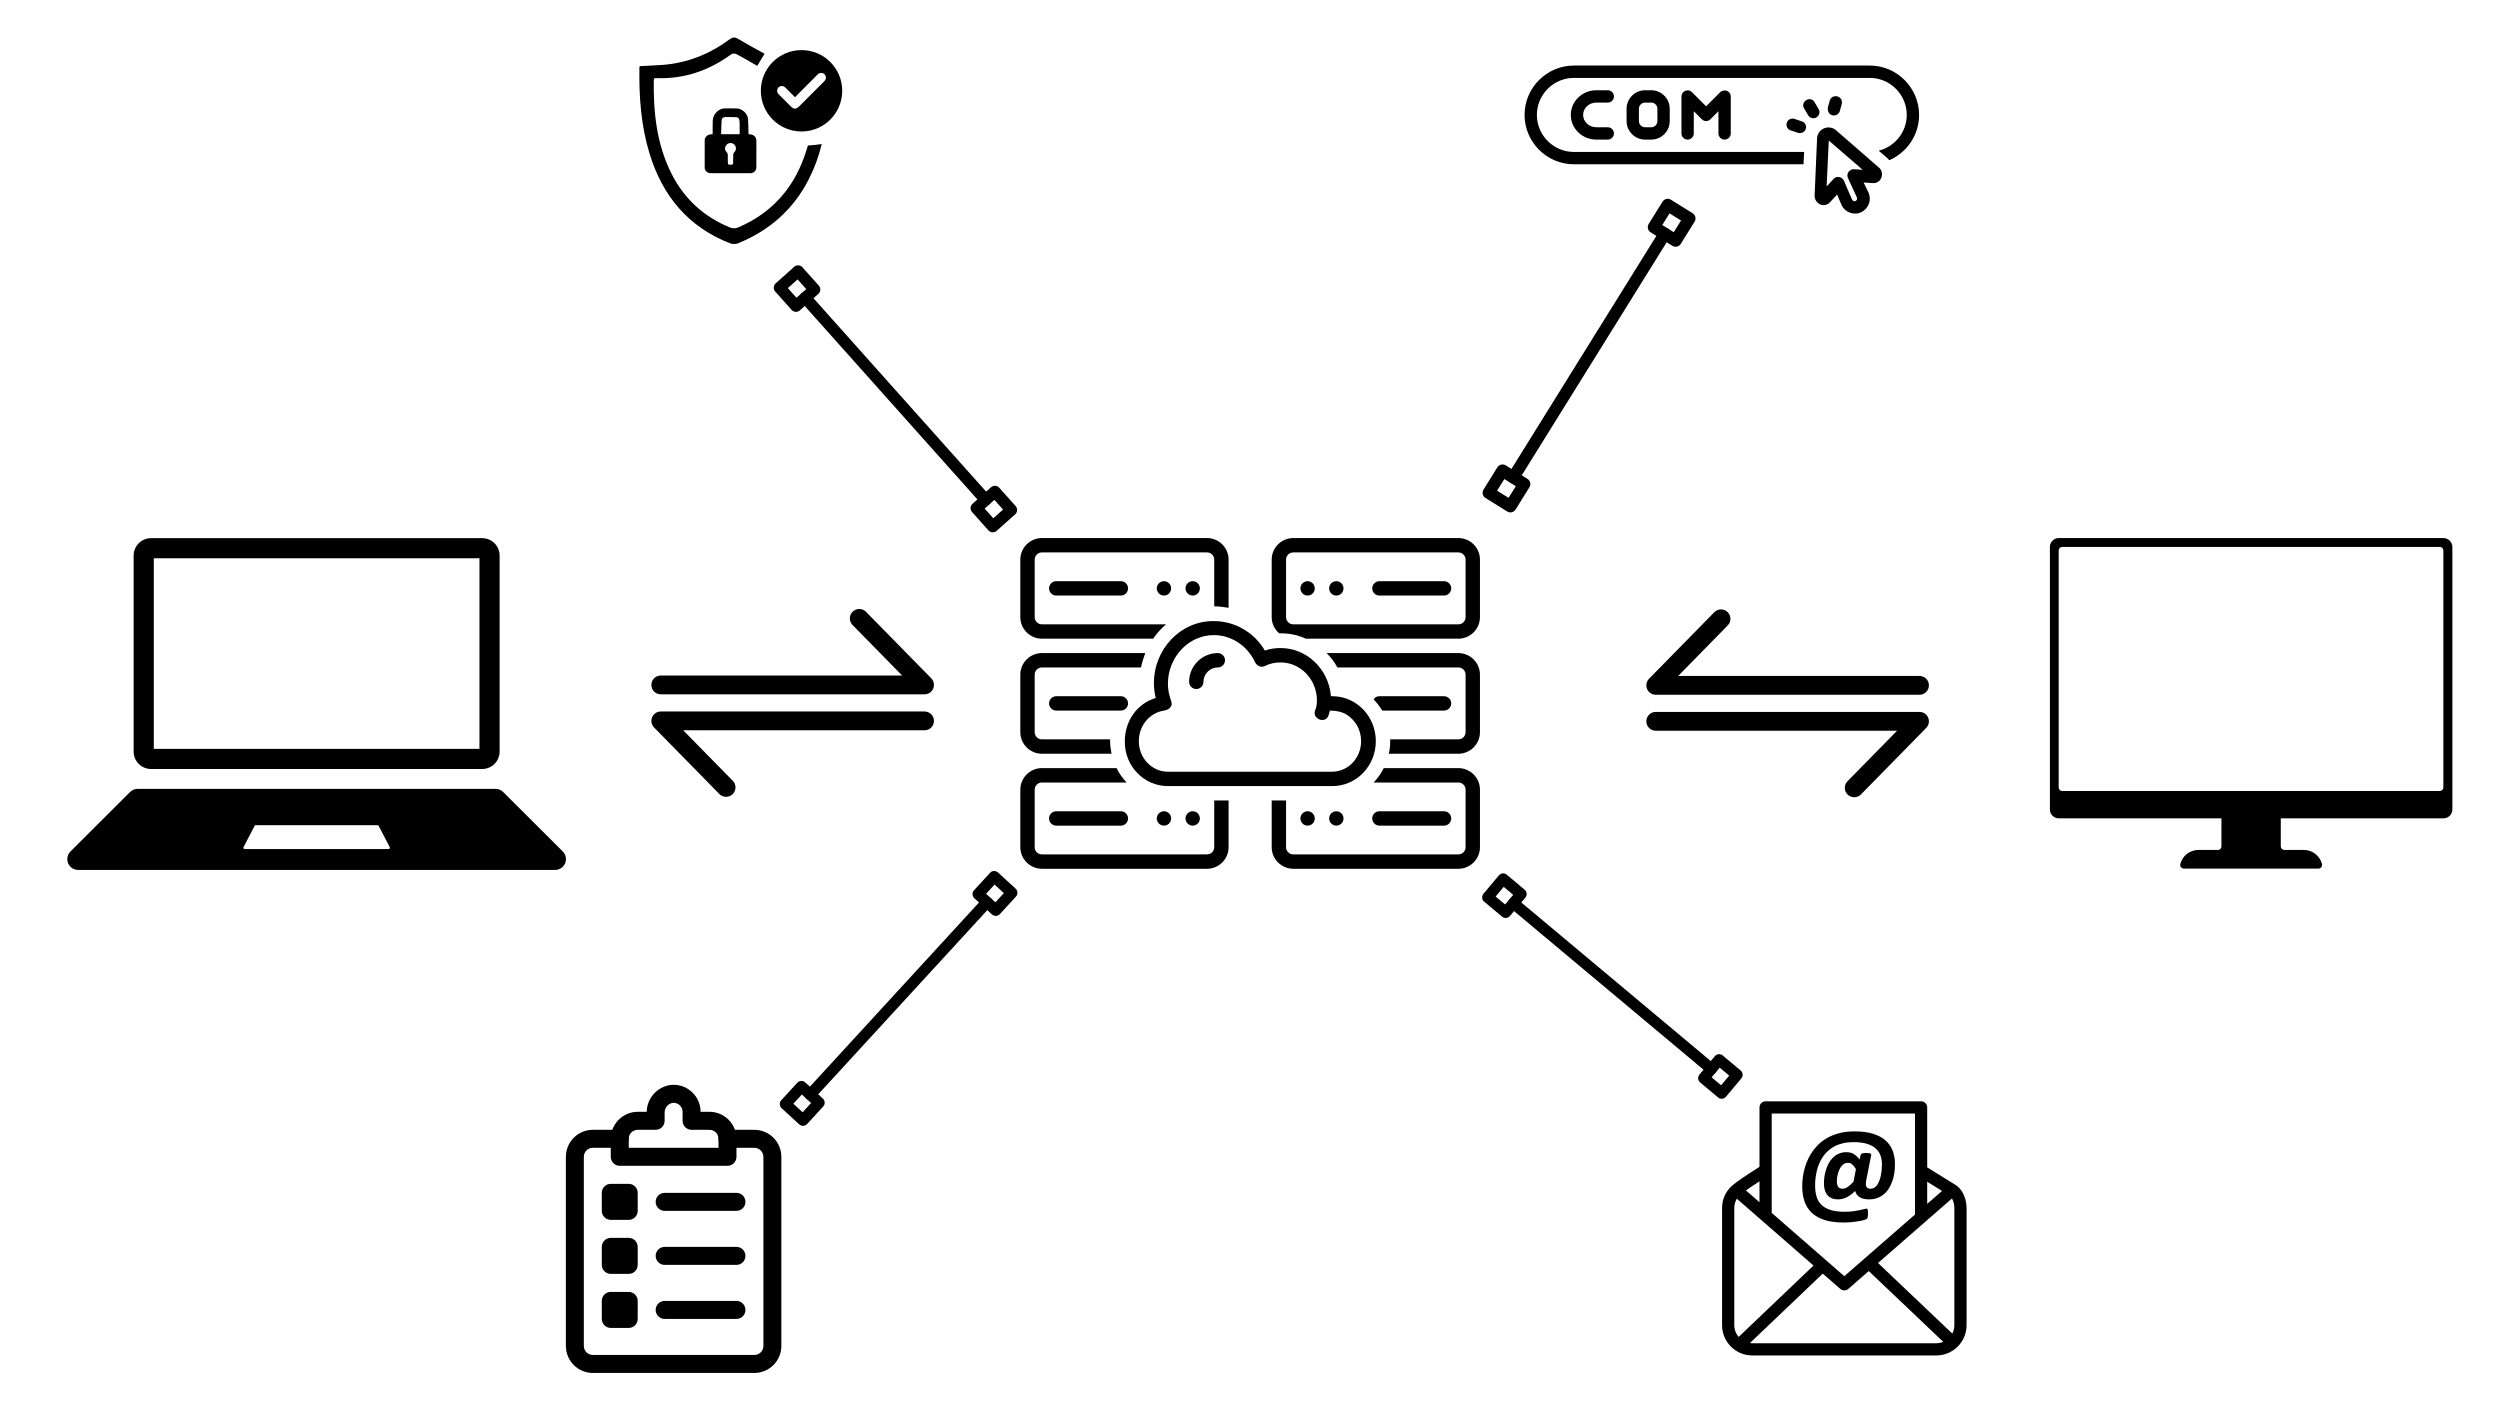 <svg xmlns="http://www.w3.org/2000/svg" xmlns:xlink="http://www.w3.org/1999/xlink" width="1920" zoomAndPan="magnify" viewBox="0 0 1440 810" height="1080" preserveAspectRatio="xMidYMid meet" version="1.0"><defs><clipPath id="41500a6357"><path d="M 587.703 376 L 660 376 L 660 435 L 587.703 435 Z M 587.703 376 " clip-rule="nonzero"/></clipPath><clipPath id="1d5789d64a"><path d="M 587.703 309.914 L 708 309.914 L 708 368 L 587.703 368 Z M 587.703 309.914 " clip-rule="nonzero"/></clipPath><clipPath id="2c47aef3c6"><path d="M 764 376 L 852.453 376 L 852.453 435 L 764 435 Z M 764 376 " clip-rule="nonzero"/></clipPath><clipPath id="8c6da4c63d"><path d="M 732 442 L 852.453 442 L 852.453 500.414 L 732 500.414 Z M 732 442 " clip-rule="nonzero"/></clipPath><clipPath id="39ec621852"><path d="M 587.703 442 L 708 442 L 708 500.414 L 587.703 500.414 Z M 587.703 442 " clip-rule="nonzero"/></clipPath><clipPath id="e4ead85fcb"><path d="M 732 309.914 L 852.453 309.914 L 852.453 368 L 732 368 Z M 732 309.914 " clip-rule="nonzero"/></clipPath><clipPath id="7255764bc2"><path d="M 1180.324 309.914 L 1412.824 309.914 L 1412.824 500.414 L 1180.324 500.414 Z M 1180.324 309.914 " clip-rule="nonzero"/></clipPath><clipPath id="ef9f3d3911"><path d="M 38.75 454 L 326 454 L 326 501.094 L 38.75 501.094 Z M 38.75 454 " clip-rule="nonzero"/></clipPath><clipPath id="e1cc12d949"><path d="M 76 309.914 L 288 309.914 L 288 443 L 76 443 Z M 76 309.914 " clip-rule="nonzero"/></clipPath><clipPath id="826800b77d"><path d="M 375 350.125 L 538 350.125 L 538 400 L 375 400 Z M 375 350.125 " clip-rule="nonzero"/></clipPath><clipPath id="44308a7d1e"><path d="M 948 410 L 1112 410 L 1112 459.625 L 948 459.625 Z M 948 410 " clip-rule="nonzero"/></clipPath><clipPath id="7ed33c0588"><path d="M 368.039 21.262 L 474 21.262 L 474 140.512 L 368.039 140.512 Z M 368.039 21.262 " clip-rule="nonzero"/></clipPath><clipPath id="b71bda1d5a"><path d="M 438 28 L 485.039 28 L 485.039 76 L 438 76 Z M 438 28 " clip-rule="nonzero"/></clipPath><clipPath id="39766120c8"><path d="M 559 279 L 586 279 L 586 307 L 559 307 Z M 559 279 " clip-rule="nonzero"/></clipPath><clipPath id="74a12c6d20"><path d="M 459.672 151.117 L 587.535 294.348 L 571.871 308.332 L 444.008 165.102 Z M 459.672 151.117 " clip-rule="nonzero"/></clipPath><clipPath id="487093eb24"><path d="M 459.672 151.117 L 587.535 294.348 L 571.871 308.332 L 444.008 165.102 Z M 459.672 151.117 " clip-rule="nonzero"/></clipPath><clipPath id="04e8d71fc2"><path d="M 459.672 151.117 L 587.535 294.348 L 571.871 308.332 L 444.008 165.102 Z M 459.672 151.117 " clip-rule="nonzero"/></clipPath><clipPath id="a35568c10e"><path d="M 460 168 L 572 168 L 572 292 L 460 292 Z M 460 168 " clip-rule="nonzero"/></clipPath><clipPath id="324d89ec87"><path d="M 459.672 151.117 L 587.535 294.348 L 571.871 308.332 L 444.008 165.102 Z M 459.672 151.117 " clip-rule="nonzero"/></clipPath><clipPath id="b874d35dbb"><path d="M 459.672 151.117 L 587.535 294.348 L 571.871 308.332 L 444.008 165.102 Z M 459.672 151.117 " clip-rule="nonzero"/></clipPath><clipPath id="1af5683b67"><path d="M 459.672 151.117 L 587.535 294.348 L 571.871 308.332 L 444.008 165.102 Z M 459.672 151.117 " clip-rule="nonzero"/></clipPath><clipPath id="7211fffcbd"><path d="M 445 152 L 473 152 L 473 180 L 445 180 Z M 445 152 " clip-rule="nonzero"/></clipPath><clipPath id="d8f7da4975"><path d="M 459.672 151.117 L 587.535 294.348 L 571.871 308.332 L 444.008 165.102 Z M 459.672 151.117 " clip-rule="nonzero"/></clipPath><clipPath id="905d111697"><path d="M 459.672 151.117 L 587.535 294.348 L 571.871 308.332 L 444.008 165.102 Z M 459.672 151.117 " clip-rule="nonzero"/></clipPath><clipPath id="136c9c4e48"><path d="M 459.672 151.117 L 587.535 294.348 L 571.871 308.332 L 444.008 165.102 Z M 459.672 151.117 " clip-rule="nonzero"/></clipPath><clipPath id="7076719315"><path d="M 878.145 37.531 L 1105.395 37.531 L 1105.395 95 L 878.145 95 Z M 878.145 37.531 " clip-rule="nonzero"/></clipPath><clipPath id="0719d5fed7"><path d="M 853 267 L 882 267 L 882 296 L 853 296 Z M 853 267 " clip-rule="nonzero"/></clipPath><clipPath id="1796349160"><path d="M 978.199 124.273 L 870.867 296.871 L 852.398 285.387 L 959.727 112.785 Z M 978.199 124.273 " clip-rule="nonzero"/></clipPath><clipPath id="950713d47a"><path d="M 978.199 124.273 L 870.867 296.871 L 852.398 285.387 L 959.727 112.785 Z M 978.199 124.273 " clip-rule="nonzero"/></clipPath><clipPath id="421f15c9fb"><path d="M 978.199 124.273 L 870.867 296.871 L 852.398 285.387 L 959.727 112.785 Z M 978.199 124.273 " clip-rule="nonzero"/></clipPath><clipPath id="9d15dc59f7"><path d="M 868 131 L 963 131 L 963 279 L 868 279 Z M 868 131 " clip-rule="nonzero"/></clipPath><clipPath id="6ef689447a"><path d="M 978.199 124.273 L 870.867 296.871 L 852.398 285.387 L 959.727 112.785 Z M 978.199 124.273 " clip-rule="nonzero"/></clipPath><clipPath id="32f73c8b5f"><path d="M 978.199 124.273 L 870.867 296.871 L 852.398 285.387 L 959.727 112.785 Z M 978.199 124.273 " clip-rule="nonzero"/></clipPath><clipPath id="c0e0c1335a"><path d="M 978.199 124.273 L 870.867 296.871 L 852.398 285.387 L 959.727 112.785 Z M 978.199 124.273 " clip-rule="nonzero"/></clipPath><clipPath id="da770dc8f8"><path d="M 949 114 L 977 114 L 977 143 L 949 143 Z M 949 114 " clip-rule="nonzero"/></clipPath><clipPath id="adb4661805"><path d="M 978.199 124.273 L 870.867 296.871 L 852.398 285.387 L 959.727 112.785 Z M 978.199 124.273 " clip-rule="nonzero"/></clipPath><clipPath id="4cac99eeab"><path d="M 978.199 124.273 L 870.867 296.871 L 852.398 285.387 L 959.727 112.785 Z M 978.199 124.273 " clip-rule="nonzero"/></clipPath><clipPath id="6655e3c432"><path d="M 978.199 124.273 L 870.867 296.871 L 852.398 285.387 L 959.727 112.785 Z M 978.199 124.273 " clip-rule="nonzero"/></clipPath><clipPath id="761cef7b20"><path d="M 991.789 634.352 L 1132.789 634.352 L 1132.789 780.602 L 991.789 780.602 Z M 991.789 634.352 " clip-rule="nonzero"/></clipPath><clipPath id="7108aad304"><path d="M 978 607 L 1004 607 L 1004 633 L 978 633 Z M 978 607 " clip-rule="nonzero"/></clipPath><clipPath id="750573da89"><path d="M 865.082 501.484 L 1005.41 618.945 L 992.414 634.473 L 852.086 517.016 Z M 865.082 501.484 " clip-rule="nonzero"/></clipPath><clipPath id="c578794860"><path d="M 865.082 501.484 L 1005.41 618.945 L 992.414 634.473 L 852.086 517.016 Z M 865.082 501.484 " clip-rule="nonzero"/></clipPath><clipPath id="47c64cb769"><path d="M 865.082 501.484 L 1005.41 618.945 L 992.414 634.473 L 852.086 517.016 Z M 865.082 501.484 " clip-rule="nonzero"/></clipPath><clipPath id="9ddd721c13"><path d="M 868 517 L 989 517 L 989 619 L 868 619 Z M 868 517 " clip-rule="nonzero"/></clipPath><clipPath id="984e90746c"><path d="M 865.082 501.484 L 1005.41 618.945 L 992.414 634.473 L 852.086 517.016 Z M 865.082 501.484 " clip-rule="nonzero"/></clipPath><clipPath id="cb045df966"><path d="M 865.082 501.484 L 1005.41 618.945 L 992.414 634.473 L 852.086 517.016 Z M 865.082 501.484 " clip-rule="nonzero"/></clipPath><clipPath id="0dc6aa888b"><path d="M 865.082 501.484 L 1005.41 618.945 L 992.414 634.473 L 852.086 517.016 Z M 865.082 501.484 " clip-rule="nonzero"/></clipPath><clipPath id="3edbe2c3c4"><path d="M 853 503 L 880 503 L 880 529 L 853 529 Z M 853 503 " clip-rule="nonzero"/></clipPath><clipPath id="0de8369a0d"><path d="M 865.082 501.484 L 1005.41 618.945 L 992.414 634.473 L 852.086 517.016 Z M 865.082 501.484 " clip-rule="nonzero"/></clipPath><clipPath id="8deaea2da1"><path d="M 865.082 501.484 L 1005.41 618.945 L 992.414 634.473 L 852.086 517.016 Z M 865.082 501.484 " clip-rule="nonzero"/></clipPath><clipPath id="a860f5eaf6"><path d="M 865.082 501.484 L 1005.41 618.945 L 992.414 634.473 L 852.086 517.016 Z M 865.082 501.484 " clip-rule="nonzero"/></clipPath><clipPath id="018c47c808"><path d="M 351 624.32 L 425 624.32 L 425 672 L 351 672 Z M 351 624.32 " clip-rule="nonzero"/></clipPath><clipPath id="403f7aa35d"><path d="M 325.75 650 L 450.25 650 L 450.25 790.82 L 325.75 790.82 Z M 325.75 650 " clip-rule="nonzero"/></clipPath><clipPath id="005aaf6274"><path d="M 449 622 L 476 622 L 476 649 L 449 649 Z M 449 622 " clip-rule="nonzero"/></clipPath><clipPath id="f342ff8260"><path d="M 587.695 513.703 L 462.406 650.16 L 447.488 636.465 L 572.777 500.008 Z M 587.695 513.703 " clip-rule="nonzero"/></clipPath><clipPath id="8f3455ad99"><path d="M 587.695 513.703 L 462.406 650.16 L 447.488 636.465 L 572.777 500.008 Z M 587.695 513.703 " clip-rule="nonzero"/></clipPath><clipPath id="ffbad0a18b"><path d="M 587.695 513.703 L 462.406 650.16 L 447.488 636.465 L 572.777 500.008 Z M 587.695 513.703 " clip-rule="nonzero"/></clipPath><clipPath id="bd3812c39a"><path d="M 463 516 L 572 516 L 572 634 L 463 634 Z M 463 516 " clip-rule="nonzero"/></clipPath><clipPath id="cb34ff7f9e"><path d="M 587.695 513.703 L 462.406 650.16 L 447.488 636.465 L 572.777 500.008 Z M 587.695 513.703 " clip-rule="nonzero"/></clipPath><clipPath id="d8c13d0f03"><path d="M 587.695 513.703 L 462.406 650.16 L 447.488 636.465 L 572.777 500.008 Z M 587.695 513.703 " clip-rule="nonzero"/></clipPath><clipPath id="3c9ecedd18"><path d="M 587.695 513.703 L 462.406 650.16 L 447.488 636.465 L 572.777 500.008 Z M 587.695 513.703 " clip-rule="nonzero"/></clipPath><clipPath id="167ee6cc6b"><path d="M 560 501 L 587 501 L 587 528 L 560 528 Z M 560 501 " clip-rule="nonzero"/></clipPath><clipPath id="36c378a333"><path d="M 587.695 513.703 L 462.406 650.16 L 447.488 636.465 L 572.777 500.008 Z M 587.695 513.703 " clip-rule="nonzero"/></clipPath><clipPath id="8a60ffa3d9"><path d="M 587.695 513.703 L 462.406 650.16 L 447.488 636.465 L 572.777 500.008 Z M 587.695 513.703 " clip-rule="nonzero"/></clipPath><clipPath id="c4d5c00ccd"><path d="M 587.695 513.703 L 462.406 650.16 L 447.488 636.465 L 572.777 500.008 Z M 587.695 513.703 " clip-rule="nonzero"/></clipPath></defs><path fill="#000000" d="M 691.121 338.902 C 691.121 339.176 691.098 339.445 691.043 339.711 C 690.992 339.977 690.91 340.234 690.809 340.488 C 690.703 340.738 690.578 340.977 690.426 341.203 C 690.273 341.43 690.102 341.637 689.91 341.832 C 689.719 342.023 689.512 342.195 689.285 342.348 C 689.059 342.496 688.82 342.625 688.57 342.727 C 688.316 342.832 688.059 342.91 687.793 342.965 C 687.527 343.016 687.258 343.043 686.984 343.043 C 686.715 343.043 686.445 343.016 686.18 342.965 C 685.914 342.91 685.652 342.832 685.402 342.727 C 685.152 342.625 684.914 342.496 684.688 342.348 C 684.461 342.195 684.254 342.023 684.062 341.832 C 683.867 341.637 683.699 341.43 683.547 341.203 C 683.395 340.977 683.27 340.738 683.164 340.488 C 683.059 340.234 682.98 339.977 682.93 339.711 C 682.875 339.445 682.848 339.176 682.848 338.902 C 682.848 338.629 682.875 338.359 682.93 338.094 C 682.98 337.828 683.059 337.57 683.164 337.316 C 683.27 337.066 683.395 336.828 683.547 336.602 C 683.699 336.375 683.867 336.168 684.062 335.973 C 684.254 335.781 684.461 335.609 684.688 335.461 C 684.914 335.309 685.152 335.18 685.402 335.078 C 685.652 334.973 685.914 334.895 686.18 334.84 C 686.445 334.789 686.715 334.762 686.984 334.762 C 687.258 334.762 687.527 334.789 687.793 334.84 C 688.059 334.895 688.316 334.973 688.57 335.078 C 688.82 335.18 689.059 335.309 689.285 335.461 C 689.512 335.609 689.719 335.781 689.91 335.973 C 690.102 336.168 690.273 336.375 690.426 336.602 C 690.578 336.828 690.703 337.066 690.809 337.316 C 690.91 337.57 690.992 337.828 691.043 338.094 C 691.098 338.359 691.121 338.629 691.121 338.902 Z M 691.121 338.902 " fill-opacity="1" fill-rule="nonzero"/><path fill="#000000" d="M 674.574 338.902 C 674.574 339.176 674.551 339.445 674.496 339.711 C 674.445 339.977 674.363 340.234 674.262 340.488 C 674.156 340.738 674.031 340.977 673.879 341.203 C 673.727 341.43 673.555 341.637 673.363 341.832 C 673.172 342.023 672.965 342.195 672.738 342.348 C 672.512 342.496 672.273 342.625 672.023 342.727 C 671.773 342.832 671.512 342.91 671.246 342.965 C 670.98 343.016 670.711 343.043 670.438 343.043 C 670.168 343.043 669.898 343.016 669.633 342.965 C 669.367 342.91 669.105 342.832 668.855 342.727 C 668.605 342.625 668.367 342.496 668.141 342.348 C 667.914 342.195 667.707 342.023 667.516 341.832 C 667.32 341.637 667.152 341.43 667 341.203 C 666.848 340.977 666.723 340.738 666.617 340.488 C 666.512 340.234 666.434 339.977 666.383 339.711 C 666.328 339.445 666.301 339.176 666.301 338.902 C 666.301 338.629 666.328 338.359 666.383 338.094 C 666.434 337.828 666.512 337.57 666.617 337.316 C 666.723 337.066 666.848 336.828 667 336.602 C 667.152 336.375 667.32 336.168 667.516 335.973 C 667.707 335.781 667.914 335.609 668.141 335.461 C 668.367 335.309 668.605 335.18 668.855 335.078 C 669.105 334.973 669.367 334.895 669.633 334.84 C 669.898 334.789 670.168 334.762 670.438 334.762 C 670.711 334.762 670.98 334.789 671.246 334.84 C 671.512 334.895 671.773 334.973 672.023 335.078 C 672.273 335.18 672.512 335.309 672.738 335.461 C 672.965 335.609 673.172 335.781 673.363 335.973 C 673.555 336.168 673.727 336.375 673.879 336.602 C 674.031 336.828 674.156 337.066 674.262 337.316 C 674.363 337.57 674.445 337.828 674.496 338.094 C 674.551 338.359 674.574 338.629 674.574 338.902 Z M 674.574 338.902 " fill-opacity="1" fill-rule="nonzero"/><path fill="#000000" d="M 608.387 334.762 C 606.113 334.762 604.25 336.625 604.25 338.902 C 604.25 341.18 606.113 343.043 608.387 343.043 L 645.617 343.043 C 647.895 343.043 649.754 341.18 649.754 338.902 C 649.754 336.625 647.895 334.762 645.617 334.762 Z M 608.387 334.762 " fill-opacity="1" fill-rule="nonzero"/><path fill="#000000" d="M 645.617 401.023 L 608.387 401.023 C 606.113 401.023 604.25 402.887 604.25 405.164 C 604.25 407.441 606.113 409.305 608.387 409.305 L 645.617 409.305 C 647.895 409.305 649.754 407.441 649.754 405.164 C 649.754 402.887 647.895 401.023 645.617 401.023 Z M 645.617 401.023 " fill-opacity="1" fill-rule="nonzero"/><path fill="#000000" d="M 691.121 471.422 C 691.121 471.695 691.098 471.965 691.043 472.23 C 690.992 472.5 690.91 472.758 690.809 473.008 C 690.703 473.258 690.578 473.5 690.426 473.723 C 690.273 473.949 690.102 474.16 689.91 474.352 C 689.719 474.543 689.512 474.715 689.285 474.867 C 689.059 475.02 688.82 475.145 688.57 475.25 C 688.316 475.355 688.059 475.434 687.793 475.484 C 687.527 475.539 687.258 475.566 686.984 475.566 C 686.715 475.566 686.445 475.539 686.18 475.484 C 685.914 475.434 685.652 475.355 685.402 475.25 C 685.152 475.145 684.914 475.02 684.688 474.867 C 684.461 474.715 684.254 474.543 684.062 474.352 C 683.867 474.16 683.699 473.949 683.547 473.723 C 683.395 473.5 683.27 473.258 683.164 473.008 C 683.059 472.758 682.98 472.5 682.93 472.23 C 682.875 471.965 682.848 471.695 682.848 471.422 C 682.848 471.152 682.875 470.883 682.93 470.617 C 682.98 470.348 683.059 470.09 683.164 469.84 C 683.27 469.586 683.395 469.348 683.547 469.121 C 683.699 468.898 683.867 468.688 684.062 468.496 C 684.254 468.305 684.461 468.133 684.688 467.98 C 684.914 467.828 685.152 467.703 685.402 467.598 C 685.652 467.492 685.914 467.414 686.18 467.363 C 686.445 467.309 686.715 467.281 686.984 467.281 C 687.258 467.281 687.527 467.309 687.793 467.363 C 688.059 467.414 688.316 467.492 688.57 467.598 C 688.82 467.703 689.059 467.828 689.285 467.98 C 689.512 468.133 689.719 468.305 689.91 468.496 C 690.102 468.688 690.273 468.898 690.426 469.121 C 690.578 469.348 690.703 469.586 690.809 469.84 C 690.91 470.09 690.992 470.348 691.043 470.617 C 691.098 470.883 691.121 471.152 691.121 471.422 Z M 691.121 471.422 " fill-opacity="1" fill-rule="nonzero"/><path fill="#000000" d="M 674.574 471.422 C 674.574 471.695 674.551 471.965 674.496 472.23 C 674.445 472.5 674.363 472.758 674.262 473.008 C 674.156 473.258 674.031 473.5 673.879 473.723 C 673.727 473.949 673.555 474.16 673.363 474.352 C 673.172 474.543 672.965 474.715 672.738 474.867 C 672.512 475.02 672.273 475.145 672.023 475.25 C 671.773 475.355 671.512 475.434 671.246 475.484 C 670.98 475.539 670.711 475.566 670.438 475.566 C 670.168 475.566 669.898 475.539 669.633 475.484 C 669.367 475.434 669.105 475.355 668.855 475.25 C 668.605 475.145 668.367 475.02 668.141 474.867 C 667.914 474.715 667.707 474.543 667.516 474.352 C 667.32 474.16 667.152 473.949 667 473.723 C 666.848 473.5 666.723 473.258 666.617 473.008 C 666.512 472.758 666.434 472.5 666.383 472.23 C 666.328 471.965 666.301 471.695 666.301 471.422 C 666.301 471.152 666.328 470.883 666.383 470.617 C 666.434 470.348 666.512 470.09 666.617 469.84 C 666.723 469.586 666.848 469.348 667 469.121 C 667.152 468.898 667.32 468.688 667.516 468.496 C 667.707 468.305 667.914 468.133 668.141 467.98 C 668.367 467.828 668.605 467.703 668.855 467.598 C 669.105 467.492 669.367 467.414 669.633 467.363 C 669.898 467.309 670.168 467.281 670.438 467.281 C 670.711 467.281 670.98 467.309 671.246 467.363 C 671.512 467.414 671.773 467.492 672.023 467.598 C 672.273 467.703 672.512 467.828 672.738 467.98 C 672.965 468.133 673.172 468.305 673.363 468.496 C 673.555 468.688 673.727 468.898 673.879 469.121 C 674.031 469.348 674.156 469.586 674.262 469.84 C 674.363 470.09 674.445 470.348 674.496 470.617 C 674.551 470.883 674.574 471.152 674.574 471.422 Z M 674.574 471.422 " fill-opacity="1" fill-rule="nonzero"/><path fill="#000000" d="M 645.617 467.281 L 608.387 467.281 C 606.113 467.281 604.25 469.145 604.25 471.422 C 604.25 473.703 606.113 475.566 608.387 475.566 L 645.617 475.566 C 647.895 475.566 649.754 473.703 649.754 471.422 C 649.754 469.145 647.895 467.281 645.617 467.281 Z M 645.617 467.281 " fill-opacity="1" fill-rule="nonzero"/><path fill="#000000" d="M 757.309 338.902 C 757.309 339.176 757.285 339.445 757.23 339.711 C 757.18 339.977 757.098 340.234 756.996 340.488 C 756.891 340.738 756.766 340.977 756.613 341.203 C 756.461 341.43 756.289 341.637 756.098 341.832 C 755.906 342.023 755.699 342.195 755.473 342.348 C 755.246 342.496 755.008 342.625 754.758 342.727 C 754.504 342.832 754.246 342.91 753.98 342.965 C 753.715 343.016 753.445 343.043 753.172 343.043 C 752.902 343.043 752.633 343.016 752.367 342.965 C 752.102 342.91 751.84 342.832 751.59 342.727 C 751.34 342.625 751.102 342.496 750.875 342.348 C 750.648 342.195 750.441 342.023 750.25 341.832 C 750.055 341.637 749.887 341.43 749.734 341.203 C 749.582 340.977 749.457 340.738 749.352 340.488 C 749.246 340.234 749.168 339.977 749.117 339.711 C 749.062 339.445 749.035 339.176 749.035 338.902 C 749.035 338.629 749.062 338.359 749.117 338.094 C 749.168 337.828 749.246 337.57 749.352 337.316 C 749.457 337.066 749.582 336.828 749.734 336.602 C 749.887 336.375 750.055 336.168 750.25 335.973 C 750.441 335.781 750.648 335.609 750.875 335.461 C 751.102 335.309 751.34 335.18 751.59 335.078 C 751.84 334.973 752.102 334.895 752.367 334.84 C 752.633 334.789 752.902 334.762 753.172 334.762 C 753.445 334.762 753.715 334.789 753.98 334.84 C 754.246 334.895 754.504 334.973 754.758 335.078 C 755.008 335.18 755.246 335.309 755.473 335.461 C 755.699 335.609 755.906 335.781 756.098 335.973 C 756.289 336.168 756.461 336.375 756.613 336.602 C 756.766 336.828 756.891 337.066 756.996 337.316 C 757.098 337.57 757.18 337.828 757.23 338.094 C 757.285 338.359 757.309 338.629 757.309 338.902 Z M 757.309 338.902 " fill-opacity="1" fill-rule="nonzero"/><path fill="#000000" d="M 773.855 338.902 C 773.855 339.176 773.832 339.445 773.777 339.711 C 773.727 339.977 773.645 340.234 773.543 340.488 C 773.438 340.738 773.312 340.977 773.16 341.203 C 773.008 341.43 772.836 341.637 772.645 341.832 C 772.453 342.023 772.246 342.195 772.02 342.348 C 771.793 342.496 771.555 342.625 771.305 342.727 C 771.051 342.832 770.793 342.91 770.527 342.965 C 770.262 343.016 769.992 343.043 769.719 343.043 C 769.449 343.043 769.18 343.016 768.914 342.965 C 768.648 342.91 768.387 342.832 768.137 342.727 C 767.887 342.625 767.648 342.496 767.422 342.348 C 767.195 342.195 766.988 342.023 766.797 341.832 C 766.602 341.637 766.434 341.43 766.281 341.203 C 766.129 340.977 766.004 340.738 765.898 340.488 C 765.793 340.234 765.715 339.977 765.664 339.711 C 765.609 339.445 765.582 339.176 765.582 338.902 C 765.582 338.629 765.609 338.359 765.664 338.094 C 765.715 337.828 765.793 337.57 765.898 337.316 C 766.004 337.066 766.129 336.828 766.281 336.602 C 766.434 336.375 766.602 336.168 766.797 335.973 C 766.988 335.781 767.195 335.609 767.422 335.461 C 767.648 335.309 767.887 335.18 768.137 335.078 C 768.387 334.973 768.648 334.895 768.914 334.84 C 769.18 334.789 769.449 334.762 769.719 334.762 C 769.992 334.762 770.262 334.789 770.527 334.84 C 770.793 334.895 771.051 334.973 771.305 335.078 C 771.555 335.18 771.793 335.309 772.02 335.461 C 772.246 335.609 772.453 335.781 772.645 335.973 C 772.836 336.168 773.008 336.375 773.16 336.602 C 773.312 336.828 773.438 337.066 773.543 337.316 C 773.645 337.57 773.727 337.828 773.777 338.094 C 773.832 338.359 773.855 338.629 773.855 338.902 Z M 773.855 338.902 " fill-opacity="1" fill-rule="nonzero"/><path fill="#000000" d="M 831.77 334.762 L 794.539 334.762 C 792.266 334.762 790.402 336.625 790.402 338.902 C 790.402 341.18 792.266 343.043 794.539 343.043 L 831.77 343.043 C 834.047 343.043 835.906 341.18 835.906 338.902 C 835.906 336.625 834.047 334.762 831.77 334.762 Z M 831.77 334.762 " fill-opacity="1" fill-rule="nonzero"/><path fill="#000000" d="M 757.309 471.422 C 757.309 471.695 757.285 471.965 757.23 472.23 C 757.18 472.5 757.098 472.758 756.996 473.008 C 756.891 473.258 756.766 473.5 756.613 473.723 C 756.461 473.949 756.289 474.16 756.098 474.352 C 755.906 474.543 755.699 474.715 755.473 474.867 C 755.246 475.02 755.008 475.145 754.758 475.25 C 754.504 475.355 754.246 475.434 753.98 475.484 C 753.715 475.539 753.445 475.566 753.172 475.566 C 752.902 475.566 752.633 475.539 752.367 475.484 C 752.102 475.434 751.84 475.355 751.59 475.25 C 751.34 475.145 751.102 475.02 750.875 474.867 C 750.648 474.715 750.441 474.543 750.25 474.352 C 750.055 474.16 749.887 473.949 749.734 473.723 C 749.582 473.5 749.457 473.258 749.352 473.008 C 749.246 472.758 749.168 472.5 749.117 472.23 C 749.062 471.965 749.035 471.695 749.035 471.422 C 749.035 471.152 749.062 470.883 749.117 470.617 C 749.168 470.348 749.246 470.09 749.352 469.84 C 749.457 469.586 749.582 469.348 749.734 469.121 C 749.887 468.898 750.055 468.688 750.25 468.496 C 750.441 468.305 750.648 468.133 750.875 467.98 C 751.102 467.828 751.34 467.703 751.59 467.598 C 751.84 467.492 752.102 467.414 752.367 467.363 C 752.633 467.309 752.902 467.281 753.172 467.281 C 753.445 467.281 753.715 467.309 753.98 467.363 C 754.246 467.414 754.504 467.492 754.758 467.598 C 755.008 467.703 755.246 467.828 755.473 467.98 C 755.699 468.133 755.906 468.305 756.098 468.496 C 756.289 468.688 756.461 468.898 756.613 469.121 C 756.766 469.348 756.891 469.586 756.996 469.84 C 757.098 470.09 757.18 470.348 757.23 470.617 C 757.285 470.883 757.309 471.152 757.309 471.422 Z M 757.309 471.422 " fill-opacity="1" fill-rule="nonzero"/><path fill="#000000" d="M 773.855 471.422 C 773.855 471.695 773.832 471.965 773.777 472.23 C 773.727 472.5 773.645 472.758 773.543 473.008 C 773.438 473.258 773.312 473.5 773.16 473.723 C 773.008 473.949 772.836 474.16 772.645 474.352 C 772.453 474.543 772.246 474.715 772.02 474.867 C 771.793 475.02 771.555 475.145 771.305 475.25 C 771.051 475.355 770.793 475.434 770.527 475.484 C 770.262 475.539 769.992 475.566 769.719 475.566 C 769.449 475.566 769.18 475.539 768.914 475.484 C 768.648 475.434 768.387 475.355 768.137 475.25 C 767.887 475.145 767.648 475.02 767.422 474.867 C 767.195 474.715 766.988 474.543 766.797 474.352 C 766.602 474.16 766.434 473.949 766.281 473.723 C 766.129 473.5 766.004 473.258 765.898 473.008 C 765.793 472.758 765.715 472.5 765.664 472.23 C 765.609 471.965 765.582 471.695 765.582 471.422 C 765.582 471.152 765.609 470.883 765.664 470.617 C 765.715 470.348 765.793 470.09 765.898 469.84 C 766.004 469.586 766.129 469.348 766.281 469.121 C 766.434 468.898 766.602 468.688 766.797 468.496 C 766.988 468.305 767.195 468.133 767.422 467.98 C 767.648 467.828 767.887 467.703 768.137 467.598 C 768.387 467.492 768.648 467.414 768.914 467.363 C 769.18 467.309 769.449 467.281 769.719 467.281 C 769.992 467.281 770.262 467.309 770.527 467.363 C 770.793 467.414 771.051 467.492 771.305 467.598 C 771.555 467.703 771.793 467.828 772.02 467.98 C 772.246 468.133 772.453 468.305 772.645 468.496 C 772.836 468.688 773.008 468.898 773.16 469.121 C 773.312 469.348 773.438 469.586 773.543 469.84 C 773.645 470.09 773.727 470.348 773.777 470.617 C 773.832 470.883 773.855 471.152 773.855 471.422 Z M 773.855 471.422 " fill-opacity="1" fill-rule="nonzero"/><path fill="#000000" d="M 831.77 475.566 C 834.047 475.566 835.906 473.703 835.906 471.422 C 835.906 469.145 834.047 467.281 831.77 467.281 L 794.539 467.281 C 792.266 467.281 790.402 469.145 790.402 471.422 C 790.402 473.703 792.266 475.566 794.539 475.566 Z M 831.77 475.566 " fill-opacity="1" fill-rule="nonzero"/><g clip-path="url(#41500a6357)"><path fill="#000000" d="M 600.113 434.152 L 640.242 434.152 C 639.828 431.875 639.414 429.391 639.414 426.906 C 639.414 426.492 639.414 426.285 639.414 425.871 L 600.113 425.871 C 597.84 425.871 595.977 424.008 595.977 421.727 L 595.977 388.598 C 595.977 386.32 597.84 384.457 600.113 384.457 L 657.203 384.457 C 657.824 381.559 658.648 378.867 659.684 376.176 L 600.113 376.176 C 593.289 376.176 587.703 381.766 587.703 388.598 L 587.703 421.727 C 587.703 428.562 593.289 434.152 600.113 434.152 Z M 600.113 434.152 " fill-opacity="1" fill-rule="nonzero"/></g><g clip-path="url(#1d5789d64a)"><path fill="#000000" d="M 600.113 367.891 L 664.234 367.891 C 666.301 364.785 668.785 362.094 671.68 359.609 L 600.113 359.609 C 597.84 359.609 595.977 357.746 595.977 355.469 L 595.977 322.336 C 595.977 320.059 597.84 318.195 600.113 318.195 L 695.258 318.195 C 697.535 318.195 699.395 320.059 699.395 322.336 L 699.395 349.254 C 702.293 349.254 704.98 349.668 707.668 350.082 L 707.668 322.336 C 707.668 315.504 702.086 309.914 695.258 309.914 L 600.113 309.914 C 593.289 309.914 587.703 315.504 587.703 322.336 L 587.703 355.469 C 587.703 362.301 593.289 367.891 600.113 367.891 Z M 600.113 367.891 " fill-opacity="1" fill-rule="nonzero"/></g><path fill="#000000" d="M 664.648 393.566 C 664.648 396.465 665.062 399.156 665.684 402.059 C 655.133 405.164 647.895 415.102 647.895 426.906 C 647.688 441.191 658.855 452.789 672.715 452.789 L 767.445 452.789 C 781.305 452.789 792.473 441.191 792.473 426.906 C 792.473 412.617 781.305 401.023 767.445 401.023 L 766.617 401.023 C 765.379 385.492 752.762 373.273 737.66 373.273 C 734.559 373.273 731.457 373.688 728.559 374.723 C 722.355 364.164 711.188 357.746 699.191 357.746 C 680.16 357.539 664.648 373.688 664.648 393.566 Z M 722.977 381.559 C 724.012 383.629 726.492 384.664 728.559 383.629 C 731.457 382.18 734.352 381.559 737.66 381.559 C 749.242 381.559 758.551 391.496 758.551 403.508 C 758.551 405.371 758.344 407.441 757.516 409.098 C 755.656 414.066 763.309 417.172 765.172 412.203 C 765.582 411.168 765.789 410.133 765.996 409.305 C 769.516 409.305 773.031 409.926 775.926 411.789 C 778.199 413.238 780.062 415.309 781.512 417.586 C 783.164 420.484 783.992 423.59 783.992 426.906 C 783.992 436.637 776.547 444.504 767.238 444.504 L 672.715 444.504 C 663.406 444.504 655.961 436.637 655.961 426.906 C 655.961 418 662.164 410.547 670.438 409.305 C 673.336 408.891 675.816 406.82 674.574 403.715 C 673.336 400.402 672.715 397.086 672.715 393.566 C 672.922 378.246 684.711 365.82 699.191 365.82 C 709.324 365.82 718.633 372.031 722.977 381.559 Z M 722.977 381.559 " fill-opacity="1" fill-rule="nonzero"/><path fill="#000000" d="M 684.918 392.738 C 684.918 395.016 686.781 396.879 689.055 396.879 C 691.328 396.879 693.191 395.016 693.191 392.738 C 693.191 388.184 696.914 384.457 701.465 384.457 C 703.738 384.457 705.602 382.594 705.602 380.316 C 705.602 378.039 703.738 376.176 701.465 376.176 C 692.363 376.176 684.918 383.629 684.918 392.738 Z M 684.918 392.738 " fill-opacity="1" fill-rule="nonzero"/><path fill="#000000" d="M 831.77 409.305 C 834.047 409.305 835.906 407.441 835.906 405.164 C 835.906 402.887 834.047 401.023 831.77 401.023 L 794.539 401.023 C 793.094 401.023 791.852 401.645 791.23 402.887 C 793.094 404.75 794.746 407.027 796.195 409.305 Z M 831.77 409.305 " fill-opacity="1" fill-rule="nonzero"/><g clip-path="url(#2c47aef3c6)"><path fill="#000000" d="M 840.043 376.176 L 764.137 376.176 C 766.617 378.66 768.688 381.352 770.34 384.457 L 840.043 384.457 C 842.32 384.457 844.18 386.32 844.18 388.598 L 844.18 421.727 C 844.18 424.008 842.32 425.871 840.043 425.871 L 800.746 425.871 C 800.746 426.285 800.746 426.492 800.746 426.906 C 800.746 429.391 800.539 431.875 799.918 434.152 L 840.043 434.152 C 846.871 434.152 852.453 428.562 852.453 421.727 L 852.453 388.598 C 852.453 381.766 846.871 376.176 840.043 376.176 Z M 840.043 376.176 " fill-opacity="1" fill-rule="nonzero"/></g><g clip-path="url(#8c6da4c63d)"><path fill="#000000" d="M 840.043 442.434 L 797.023 442.434 C 795.574 445.539 793.508 448.234 791.23 450.719 L 840.043 450.719 C 842.32 450.719 844.18 452.582 844.18 454.859 L 844.18 487.988 C 844.18 490.266 842.32 492.129 840.043 492.129 L 744.898 492.129 C 742.625 492.129 740.762 490.266 740.762 487.988 L 740.762 461.07 L 732.488 461.07 L 732.488 487.988 C 732.488 494.82 738.074 500.414 744.898 500.414 L 840.043 500.414 C 846.871 500.414 852.453 494.82 852.453 487.988 L 852.453 454.859 C 852.453 448.023 846.871 442.434 840.043 442.434 Z M 840.043 442.434 " fill-opacity="1" fill-rule="nonzero"/></g><g clip-path="url(#39ec621852)"><path fill="#000000" d="M 699.395 487.988 C 699.395 490.266 697.535 492.129 695.258 492.129 L 600.113 492.129 C 597.84 492.129 595.977 490.266 595.977 487.988 L 595.977 454.859 C 595.977 452.582 597.84 450.719 600.113 450.719 L 648.93 450.719 C 646.652 448.234 644.586 445.539 643.137 442.434 L 600.113 442.434 C 593.289 442.434 587.703 448.023 587.703 454.859 L 587.703 487.988 C 587.703 494.82 593.289 500.414 600.113 500.414 L 695.258 500.414 C 702.086 500.414 707.668 494.82 707.668 487.988 L 707.668 461.07 L 699.395 461.07 Z M 699.395 487.988 " fill-opacity="1" fill-rule="nonzero"/></g><g clip-path="url(#e4ead85fcb)"><path fill="#000000" d="M 840.043 309.914 L 744.898 309.914 C 738.074 309.914 732.488 315.504 732.488 322.336 L 732.488 355.469 C 732.488 359.195 734.145 362.508 736.832 364.785 C 737.039 364.785 737.453 364.785 737.66 364.785 C 742.832 364.785 747.797 365.82 752.141 367.891 L 840.043 367.891 C 846.871 367.891 852.453 362.301 852.453 355.469 L 852.453 322.336 C 852.453 315.504 846.871 309.914 840.043 309.914 Z M 844.18 355.469 C 844.18 357.746 842.32 359.609 840.043 359.609 L 744.898 359.609 C 742.625 359.609 740.762 357.746 740.762 355.469 L 740.762 322.336 C 740.762 320.059 742.625 318.195 744.898 318.195 L 840.043 318.195 C 842.32 318.195 844.18 320.059 844.18 322.336 Z M 844.18 355.469 " fill-opacity="1" fill-rule="nonzero"/></g><g clip-path="url(#7255764bc2)"><path fill="#000000" d="M 1187.879 315.035 L 1405.305 315.035 C 1406.434 315.016 1407.359 315.922 1407.383 317.055 C 1407.383 317.055 1407.383 317.074 1407.383 317.094 L 1407.383 453.566 C 1407.383 454.699 1406.477 455.625 1405.344 455.625 C 1405.324 455.625 1405.324 455.625 1405.305 455.625 L 1187.879 455.625 C 1186.766 455.645 1185.82 454.738 1185.801 453.609 C 1185.801 453.609 1185.801 453.586 1185.801 453.566 L 1185.801 317.094 C 1185.801 315.961 1186.727 315.035 1187.836 315.035 C 1187.855 315.035 1187.879 315.035 1187.879 315.035 Z M 1185.758 309.934 C 1182.961 309.977 1180.738 312.258 1180.738 315.035 L 1180.738 466.242 C 1180.738 469.043 1182.961 471.305 1185.758 471.367 L 1279.551 471.367 L 1279.551 487.52 C 1279.551 488.652 1278.648 489.578 1277.516 489.578 C 1277.496 489.578 1277.473 489.578 1277.453 489.578 L 1266.176 489.578 C 1261.258 489.617 1257.02 492.992 1255.848 497.77 C 1255.578 498.859 1256.258 499.969 1257.348 500.238 C 1257.512 500.277 1257.68 500.301 1257.844 500.301 L 1335.484 500.301 C 1336.613 500.301 1337.52 499.371 1337.52 498.242 C 1337.52 498.078 1337.5 497.91 1337.48 497.77 C 1336.305 492.953 1331.965 489.559 1327.004 489.578 L 1315.727 489.578 C 1314.617 489.535 1313.73 488.633 1313.73 487.52 L 1313.73 471.367 L 1407.402 471.367 C 1410.223 471.387 1412.527 469.102 1412.566 466.285 C 1412.566 466.285 1412.566 466.262 1412.566 466.242 L 1412.566 315.035 C 1412.547 312.219 1410.262 309.934 1407.441 309.934 C 1407.422 309.934 1407.422 309.934 1407.402 309.934 L 1185.758 309.934 " fill-opacity="1" fill-rule="nonzero"/></g><g clip-path="url(#ef9f3d3911)"><path fill="#000000" d="M 223.816 489.059 L 140.934 489.059 C 140.363 489.059 139.996 488.457 140.262 487.953 L 146.641 475.703 C 146.77 475.453 147.031 475.297 147.312 475.297 L 217.438 475.297 C 217.723 475.297 217.98 475.453 218.113 475.703 L 224.492 487.953 C 224.754 488.457 224.387 489.059 223.816 489.059 Z M 324.168 490.449 L 289.844 456.215 C 288.676 455.043 287.086 454.387 285.426 454.387 L 79.324 454.387 C 77.668 454.387 76.078 455.043 74.902 456.215 L 40.582 490.449 C 39.41 491.617 38.75 493.203 38.75 494.859 C 38.75 498.301 41.551 501.094 45 501.094 L 319.75 501.094 C 323.203 501.094 326 498.301 326 494.859 C 326 493.203 325.344 491.617 324.168 490.449 " fill-opacity="1" fill-rule="nonzero"/></g><g clip-path="url(#e1cc12d949)"><path fill="#000000" d="M 277.742 309.98 L 87.008 309.98 C 81.492 309.98 76.977 314.484 76.977 319.988 L 76.977 432.941 C 76.977 438.445 81.492 442.949 87.008 442.949 L 277.742 442.949 C 283.262 442.949 287.777 438.445 287.777 432.941 L 287.777 319.988 C 287.777 314.484 283.262 309.98 277.742 309.98 Z M 276.164 321.566 L 276.164 431.363 L 88.59 431.363 L 88.59 321.566 L 276.164 321.566 " fill-opacity="1" fill-rule="nonzero"/></g><g clip-path="url(#826800b77d)"><path fill="#000000" d="M 375.195 394.516 C 375.195 397.512 377.621 399.938 380.621 399.938 L 532.535 399.938 C 534.723 399.938 536.691 398.625 537.539 396.613 C 538.379 394.613 537.938 392.289 536.414 390.719 L 498.812 352.398 C 496.715 350.262 493.277 350.227 491.137 352.32 C 489 354.418 488.969 357.844 491.059 359.988 L 519.621 389.094 L 380.621 389.094 C 377.621 389.094 375.195 391.523 375.195 394.516 Z M 375.195 394.516 " fill-opacity="1" fill-rule="nonzero"/></g><path fill="#000000" d="M 537.961 415.234 C 537.961 412.238 535.531 409.812 532.535 409.812 L 380.621 409.812 C 378.438 409.812 376.465 411.121 375.617 413.133 C 375.332 413.809 375.195 414.523 375.195 415.234 C 375.195 416.625 375.73 417.996 376.746 419.027 L 414.344 457.352 C 416.441 459.488 419.875 459.52 422.016 457.426 C 424.156 455.332 424.195 451.887 422.09 449.758 L 393.535 420.652 L 532.535 420.652 C 535.531 420.652 537.961 418.23 537.961 415.234 Z M 537.961 415.234 " fill-opacity="1" fill-rule="nonzero"/><g clip-path="url(#44308a7d1e)"><path fill="#000000" d="M 948.285 415.477 C 948.285 412.484 950.711 410.055 953.711 410.055 L 1105.629 410.055 C 1107.812 410.055 1109.785 411.367 1110.629 413.379 C 1111.473 415.379 1111.027 417.707 1109.504 419.273 L 1071.902 457.598 C 1069.805 459.73 1066.371 459.766 1064.23 457.672 C 1062.094 455.574 1062.059 452.148 1064.152 450.004 L 1092.715 420.898 L 953.711 420.898 C 950.711 420.898 948.285 418.469 948.285 415.477 Z M 948.285 415.477 " fill-opacity="1" fill-rule="nonzero"/></g><path fill="#000000" d="M 1111.055 394.758 C 1111.055 397.754 1108.625 400.18 1105.629 400.18 L 953.711 400.18 C 951.527 400.18 949.559 398.871 948.711 396.859 C 948.422 396.184 948.285 395.469 948.285 394.758 C 948.285 393.367 948.82 391.996 949.836 390.965 L 987.438 352.641 C 989.535 350.504 992.969 350.473 995.109 352.57 C 997.25 354.66 997.285 358.105 995.184 360.234 L 966.629 389.34 L 1105.629 389.34 C 1108.625 389.34 1111.055 391.762 1111.055 394.758 Z M 1111.055 394.758 " fill-opacity="1" fill-rule="nonzero"/><g clip-path="url(#7ed33c0588)"><path fill="#000000" d="M 440.395 30.965 L 436.164 37.934 C 432.203 35.664 428.289 33.328 424.262 31.195 C 423.469 30.773 421.949 30.73 421.281 31.223 C 408.328 40.699 393.98 45.648 377.832 45 C 377.57 44.988 377.305 45.051 376.926 45.094 C 376.816 45.383 376.598 45.695 376.594 46.012 C 376.293 64.746 378.227 83.074 386.824 100.105 C 394.105 114.535 405.324 124.77 420.266 130.953 C 422.055 131.695 423.586 131.691 425.375 130.922 C 445.555 122.242 458.258 107.031 464.617 86.227 C 464.852 85.461 465.086 84.691 465.355 83.812 C 466.652 83.707 467.988 83.625 469.316 83.484 C 470.547 83.355 471.77 83.168 473.316 82.965 C 471.602 90.203 469.121 96.844 465.879 103.211 C 456.941 120.754 443.078 132.883 424.934 140.211 C 423.691 140.711 421.902 140.691 420.645 140.203 C 396.52 130.84 381.691 112.996 374.195 88.66 C 369.211 72.473 368.039 55.785 368.301 38.953 C 368.305 38.699 368.402 38.445 368.48 38.098 C 372.762 37.875 377.031 37.723 381.289 37.414 C 395.703 36.371 408.625 31.246 420.188 22.711 C 422.121 21.285 423.363 21.285 425.332 22.48 C 430.215 25.438 435.277 28.109 440.395 30.965 Z M 440.395 30.965 " fill-opacity="1" fill-rule="nonzero"/></g><path fill="#000000" d="M 432.023 77.363 C 431.758 77.348 431.492 77.336 431.168 77.32 C 431.152 77.012 431.129 76.746 431.121 76.484 C 431.047 73.859 431.074 71.227 430.875 68.613 C 430.641 65.535 427.617 62.633 424.543 62.48 C 422.223 62.367 419.891 62.449 417.566 62.422 C 414.199 62.379 410.535 65.551 410.539 69.676 C 410.543 71.113 410.5 72.547 410.484 73.984 C 410.477 75.09 410.484 76.191 410.484 77.293 C 409.785 77.363 409.266 77.387 408.758 77.469 C 407.434 77.684 405.918 79.191 405.91 80.438 C 405.875 85.859 405.871 91.285 405.902 96.707 C 405.91 98.219 407.574 99.758 409.094 99.762 C 416.848 99.773 424.598 99.773 432.348 99.758 C 434.082 99.754 435.637 98.27 435.656 96.516 C 435.703 91.367 435.711 86.215 435.676 81.066 C 435.656 78.918 434.18 77.516 432.023 77.363 Z M 423.027 87.594 C 422.484 88.148 422.324 88.703 422.336 89.434 C 422.359 90.895 422.34 92.355 422.273 93.816 C 422.234 94.711 422.02 94.859 421.113 94.879 C 419.348 94.914 419.262 94.836 419.23 93.09 C 419.219 92.445 419.227 91.801 419.227 91.156 L 419.211 91.156 C 419.211 90.734 419.199 90.312 419.211 89.895 C 419.242 88.98 419.184 88.215 418.414 87.445 C 417.188 86.219 417.445 84.293 418.75 83.145 C 419.961 82.074 421.828 82.145 423.004 83.301 C 424.156 84.434 424.215 86.383 423.027 87.594 Z M 426.047 77.309 L 415.359 77.309 C 415.453 74.586 415.484 71.922 415.668 69.266 C 415.746 68.113 416.551 67.438 417.73 67.418 C 419.859 67.379 421.988 67.426 424.113 67.504 C 425.043 67.539 425.695 68.145 425.848 69.059 C 425.98 69.859 426.027 70.684 426.039 71.496 C 426.062 73.402 426.047 75.305 426.047 77.309 Z M 426.047 77.309 " fill-opacity="1" fill-rule="nonzero"/><g clip-path="url(#b71bda1d5a)"><path fill="#000000" d="M 461.68 28.855 C 448.734 28.855 438.242 39.352 438.242 52.297 C 438.242 65.242 448.734 75.734 461.68 75.734 C 474.629 75.734 485.121 65.242 485.121 52.297 C 485.121 39.352 474.625 28.855 461.68 28.855 Z M 475.152 46.379 C 474.969 46.621 474.75 46.84 474.535 47.055 C 469.781 51.812 465.023 56.57 460.266 61.324 C 458.594 62.996 457.211 63 455.551 61.344 C 453.195 58.992 450.844 56.641 448.496 54.289 C 447.711 53.504 447.434 52.566 447.742 51.5 C 448.043 50.457 448.773 49.824 449.82 49.602 C 450.859 49.383 451.707 49.781 452.434 50.508 C 454.047 52.125 455.66 53.738 457.281 55.352 C 457.477 55.547 457.68 55.73 458.012 56.047 C 458.203 55.789 458.34 55.539 458.531 55.344 C 462.621 51.246 466.711 47.152 470.805 43.059 C 471.379 42.484 472 42.039 472.848 42.012 C 473.992 41.969 474.879 42.43 475.406 43.453 C 475.934 44.469 475.84 45.461 475.152 46.379 Z M 475.152 46.379 " fill-opacity="1" fill-rule="nonzero"/></g><g clip-path="url(#39766120c8)"><g clip-path="url(#74a12c6d20)"><g clip-path="url(#487093eb24)"><g clip-path="url(#04e8d71fc2)"><path fill="#000000" d="M 569.34 305.504 L 559.895 294.922 C 558.664 293.539 558.789 291.418 560.176 290.176 L 570.82 280.676 C 572.211 279.438 574.336 279.551 575.566 280.93 L 585.016 291.512 C 585.605 292.176 585.91 293.047 585.855 293.938 C 585.805 294.828 585.398 295.664 584.73 296.258 L 574.09 305.758 C 573.422 306.355 572.547 306.66 571.656 306.613 C 570.766 306.566 569.934 306.168 569.34 305.504 M 574.371 301.016 L 569.625 300.758 L 580.27 291.258 L 579.984 296.004 L 570.539 285.422 L 575.285 285.676 L 564.641 295.176 L 564.922 290.434 Z M 574.371 301.016 " fill-opacity="1" fill-rule="nonzero"/></g></g></g></g><g clip-path="url(#a35568c10e)"><g clip-path="url(#324d89ec87)"><g clip-path="url(#b874d35dbb)"><g clip-path="url(#1af5683b67)"><path fill="#000000" d="M 569.961 290.426 C 569.297 291.023 568.422 291.328 567.531 291.281 C 566.641 291.234 565.809 290.832 565.215 290.172 L 461.301 173.766 C 460.066 172.383 460.195 170.258 461.582 169.02 C 462.973 167.781 465.098 167.895 466.328 169.273 L 570.246 285.68 L 565.5 285.426 C 566.887 284.188 569.012 284.301 570.246 285.68 C 571.477 287.062 571.352 289.188 569.961 290.426 Z M 569.961 290.426 " fill-opacity="1" fill-rule="nonzero"/></g></g></g></g><g clip-path="url(#7211fffcbd)"><g clip-path="url(#d8f7da4975)"><g clip-path="url(#905d111697)"><g clip-path="url(#136c9c4e48)"><path fill="#000000" d="M 455.977 178.516 L 446.531 167.934 C 445.297 166.551 445.426 164.43 446.812 163.188 L 457.457 153.688 C 458.844 152.445 460.969 152.562 462.203 153.941 L 471.648 164.523 C 472.242 165.188 472.543 166.059 472.492 166.949 C 472.438 167.84 472.035 168.672 471.367 169.27 L 460.723 178.77 C 460.059 179.367 459.184 179.672 458.293 179.625 C 457.402 179.578 456.57 179.18 455.977 178.516 M 461.008 174.027 L 456.262 173.77 L 466.902 164.27 L 466.621 169.016 L 457.176 158.43 L 461.922 158.688 L 451.277 168.188 L 451.559 163.445 Z M 461.008 174.027 " fill-opacity="1" fill-rule="nonzero"/></g></g></g></g><path fill="#000000" d="M 1047.52 62.816 L 1045.211 58.906 C 1044.324 57.133 1042.016 56.598 1040.418 57.664 C 1038.641 58.73 1038.109 60.863 1039.176 62.461 C 1039.176 62.461 1041.48 66.371 1041.48 66.371 C 1042.371 67.973 1044.68 68.68 1046.277 67.617 C 1047.875 66.727 1048.582 64.418 1047.52 62.816 Z M 1047.52 62.816 " fill-opacity="1" fill-rule="nonzero"/><path fill="#000000" d="M 1037.93 69.926 L 1033.672 68.504 C 1031.895 67.793 1029.766 68.859 1029.23 70.637 C 1028.523 72.414 1029.586 74.547 1031.363 75.078 C 1031.363 75.078 1035.625 76.5 1035.625 76.5 C 1037.398 77.035 1039.527 76.145 1040.062 74.367 C 1040.773 72.59 1039.883 70.637 1037.93 69.926 Z M 1037.93 69.926 " fill-opacity="1" fill-rule="nonzero"/><path fill="#000000" d="M 1055.332 66.371 C 1057.105 66.906 1059.234 65.84 1059.77 63.883 L 1060.832 59.973 C 1061.367 58.02 1060.301 56.066 1058.348 55.531 C 1056.395 55 1054.441 56.066 1053.91 58.02 L 1052.844 61.93 C 1052.488 63.883 1053.555 65.84 1055.332 66.371 Z M 1055.332 66.371 " fill-opacity="1" fill-rule="nonzero"/><g clip-path="url(#7076719315)"><path fill="#000000" d="M 1076.988 37.762 L 906.551 37.762 C 890.93 37.762 878.145 50.555 878.145 66.195 C 878.145 81.832 890.93 94.625 906.551 94.625 L 1038.82 94.625 L 1039.176 87.52 L 906.551 87.52 C 894.836 87.52 885.246 77.922 885.246 66.195 C 885.246 54.465 894.836 44.871 906.551 44.871 L 1076.988 44.871 C 1088.707 44.871 1098.293 54.465 1098.293 66.195 C 1098.293 76.145 1091.371 84.496 1082.137 86.809 L 1087.109 91.07 C 1087.289 91.25 1087.641 91.605 1087.82 91.781 C 1087.996 91.961 1087.996 92.137 1088.176 92.316 C 1098.293 87.875 1105.395 77.922 1105.395 66.195 C 1105.395 50.555 1092.613 37.762 1076.988 37.762 Z M 1076.988 37.762 " fill-opacity="1" fill-rule="nonzero"/></g><path fill="#000000" d="M 1057.816 75.258 C 1056.039 73.48 1053.199 72.945 1050.891 73.836 C 1048.406 74.723 1046.629 77.211 1046.629 79.875 C 1046.629 79.875 1045.211 112.75 1045.211 112.75 C 1045.211 114.883 1046.453 116.84 1048.406 117.727 C 1050.359 118.617 1052.668 118.082 1054.086 116.484 L 1058.172 112.039 C 1058.172 112.039 1060.656 117.906 1060.656 117.906 C 1062.609 122.348 1067.934 124.301 1072.195 122.168 C 1076.457 120.039 1078.234 114.883 1076.102 110.617 L 1073.438 105.109 L 1078.586 105.465 C 1080.719 105.645 1082.672 104.578 1083.559 102.621 C 1084.445 100.668 1084.09 98.004 1082.316 96.582 Z M 1067.934 97.469 C 1065.273 97.293 1063.32 100.133 1064.383 102.445 L 1069.535 113.641 C 1069.887 114.527 1069.535 115.418 1068.824 115.773 C 1068.113 116.129 1067.227 115.773 1066.871 115.062 C 1066.871 115.062 1062.078 104.223 1062.078 104.043 C 1061.012 101.734 1057.816 101.199 1056.219 102.977 L 1052.133 107.422 L 1053.379 80.941 L 1072.906 97.824 C 1073.086 97.824 1067.934 97.469 1067.934 97.469 Z M 1067.934 97.469 " fill-opacity="1" fill-rule="nonzero"/><path fill="#000000" d="M 919.512 59.086 L 926.082 59.086 C 928.035 59.086 929.633 57.488 929.633 55.531 C 929.633 53.578 928.035 51.977 926.082 51.977 L 919.512 51.977 C 911.348 51.977 904.777 58.375 904.777 66.195 C 904.777 74.012 911.348 80.41 919.512 80.41 L 926.082 80.41 C 928.035 80.41 929.633 78.809 929.633 76.855 C 929.633 74.902 928.035 73.301 926.082 73.301 L 919.512 73.301 C 915.25 73.301 911.879 70.102 911.879 66.195 C 911.879 62.285 915.25 59.086 919.512 59.086 Z M 919.512 59.086 " fill-opacity="1" fill-rule="nonzero"/><path fill="#000000" d="M 947.562 51.977 C 941.707 51.977 936.91 56.777 936.91 62.641 L 936.91 69.746 C 936.91 75.613 941.707 80.41 947.562 80.41 L 951.113 80.41 C 956.973 80.41 961.766 75.613 961.766 69.746 L 961.766 62.641 C 961.766 56.777 956.973 51.977 951.113 51.977 Z M 954.664 62.641 L 954.664 69.746 C 954.664 71.703 953.066 73.301 951.113 73.301 L 947.562 73.301 C 945.609 73.301 944.012 71.703 944.012 69.746 L 944.012 62.641 C 944.012 60.684 945.609 59.086 947.562 59.086 L 951.113 59.086 C 953.066 59.086 954.664 60.684 954.664 62.641 Z M 954.664 62.641 " fill-opacity="1" fill-rule="nonzero"/><path fill="#000000" d="M 993.367 80.41 C 995.32 80.41 996.918 78.809 996.918 76.855 L 996.918 55.531 C 996.918 54.109 996.031 52.867 994.789 52.332 C 993.367 51.801 991.949 52.156 990.883 53.043 L 982.715 61.219 L 974.551 53.043 C 973.484 51.977 972.062 51.801 970.645 52.332 C 969.402 52.867 968.512 54.109 968.512 55.531 L 968.512 76.855 C 968.512 78.809 970.113 80.41 972.062 80.41 C 974.016 80.41 975.613 78.809 975.613 76.855 L 975.613 64.062 L 980.23 68.68 C 981.652 70.102 983.781 70.102 985.203 68.68 L 989.816 64.062 L 989.816 76.855 C 989.816 78.809 991.418 80.41 993.367 80.41 Z M 993.367 80.41 " fill-opacity="1" fill-rule="nonzero"/><g clip-path="url(#0719d5fed7)"><g clip-path="url(#1796349160)"><g clip-path="url(#950713d47a)"><g clip-path="url(#421f15c9fb)"><path fill="#000000" d="M 854.52 281.965 L 862.449 269.215 C 863.484 267.551 865.648 267.027 867.285 268.047 L 879.836 275.852 C 881.473 276.867 881.961 279.043 880.926 280.707 L 872.996 293.457 C 872.5 294.254 871.711 294.828 870.805 295.047 C 869.898 295.266 868.945 295.113 868.16 294.625 L 855.609 286.824 C 854.824 286.332 854.266 285.547 854.062 284.637 C 853.859 283.727 854.023 282.766 854.52 281.965 M 860.449 285.652 L 859.355 280.797 L 871.906 288.602 L 867.066 289.77 L 874.996 277.02 L 876.09 281.875 L 863.539 274.07 L 868.379 272.902 Z M 860.449 285.652 " fill-opacity="1" fill-rule="nonzero"/></g></g></g></g><g clip-path="url(#9d15dc59f7)"><g clip-path="url(#6ef689447a)"><g clip-path="url(#32f73c8b5f)"><g clip-path="url(#c0e0c1335a)"><path fill="#000000" d="M 869.812 277.973 C 869.027 277.484 868.473 276.699 868.266 275.785 C 868.062 274.875 868.227 273.914 868.723 273.117 L 955.945 132.855 C 956.977 131.191 959.145 130.668 960.781 131.688 C 962.418 132.703 962.906 134.879 961.871 136.543 L 874.652 276.805 L 873.559 271.949 C 875.199 272.965 875.688 275.141 874.652 276.805 C 873.617 278.469 871.449 278.992 869.812 277.973 Z M 869.812 277.973 " fill-opacity="1" fill-rule="nonzero"/></g></g></g></g><g clip-path="url(#da770dc8f8)"><g clip-path="url(#adb4661805)"><g clip-path="url(#4cac99eeab)"><g clip-path="url(#6655e3c432)"><path fill="#000000" d="M 949.668 128.953 L 957.598 116.203 C 958.633 114.539 960.801 114.016 962.438 115.035 L 974.984 122.836 C 976.621 123.855 977.109 126.027 976.074 127.691 L 968.148 140.445 C 967.648 141.242 966.863 141.812 965.953 142.035 C 965.047 142.254 964.094 142.102 963.309 141.613 L 950.762 133.809 C 949.973 133.32 949.418 132.535 949.211 131.625 C 949.008 130.711 949.172 129.754 949.668 128.953 M 955.598 132.641 L 954.508 127.785 L 967.055 135.586 L 962.219 136.758 L 970.148 124.004 L 971.238 128.859 L 958.691 121.059 L 963.527 119.891 Z M 955.598 132.641 " fill-opacity="1" fill-rule="nonzero"/></g></g></g></g><g clip-path="url(#761cef7b20)"><path fill="#000000" d="M 1126.652 682.699 C 1126.555 682.625 1126.449 682.555 1126.344 682.492 L 1110.07 672.41 L 1110.07 637.875 C 1110.07 635.93 1108.492 634.355 1106.551 634.355 L 1016.984 634.355 C 1015.039 634.355 1013.465 635.93 1013.465 637.875 L 1013.465 672.094 C 1005.652 677.027 1000.395 680.637 997.812 682.84 C 997.781 682.863 997.754 682.891 997.727 682.914 C 997.715 682.926 997.703 682.938 997.691 682.949 C 993.961 686.215 991.906 690.809 991.906 695.898 L 991.906 763.316 C 991.906 772.93 999.727 780.75 1009.336 780.75 L 1115.305 780.75 C 1124.922 780.75 1132.746 772.93 1132.746 763.316 L 1132.746 695.898 C 1132.746 691.633 1131.137 685.68 1126.652 682.699 Z M 1110.07 680.688 L 1118.613 685.98 L 1110.07 693.43 Z M 1124.336 690.324 C 1125.188 691.789 1125.711 693.797 1125.711 695.898 L 1125.711 763.316 C 1125.711 765.055 1125.277 766.691 1124.523 768.133 L 1081.734 727.484 Z M 1020.504 641.391 L 1103.031 641.391 L 1103.031 699.57 L 1074.277 724.652 C 1074.23 724.691 1074.184 724.73 1074.141 724.773 L 1062.32 735.082 L 1020.504 698.621 Z M 1013.465 680.441 L 1013.465 692.488 L 1005.664 685.688 C 1007.449 684.41 1009.953 682.711 1013.465 680.441 Z M 998.941 763.316 L 998.941 695.898 C 998.941 693.871 999.453 692.031 1000.43 690.461 L 1044.586 728.953 L 1001.449 770.074 C 999.887 768.258 998.941 765.895 998.941 763.316 Z M 1009.336 773.715 C 1008.859 773.715 1008.391 773.68 1007.934 773.617 L 1049.91 733.598 L 1060.008 742.402 C 1060.672 742.98 1061.496 743.27 1062.32 743.27 C 1063.145 743.27 1063.973 742.98 1064.633 742.402 L 1076.406 732.133 L 1119.328 772.906 C 1118.09 773.426 1116.73 773.715 1115.305 773.715 Z M 1009.336 773.715 " fill-opacity="1" fill-rule="nonzero"/></g><path fill="#000000" d="M 1091.496 670.496 C 1091.496 672.102 1091.387 673.73 1091.168 675.355 C 1090.938 676.992 1090.578 678.559 1090.078 680.066 C 1089.57 681.566 1088.934 682.98 1088.145 684.289 C 1087.363 685.598 1086.426 686.746 1085.309 687.715 C 1084.211 688.672 1082.922 689.441 1081.477 690 C 1080.02 690.559 1078.383 690.84 1076.547 690.84 C 1075.445 690.84 1074.449 690.738 1073.551 690.527 C 1072.66 690.32 1071.883 690.008 1071.215 689.609 C 1070.535 689.203 1069.988 688.703 1069.559 688.094 C 1069.117 687.484 1068.789 686.797 1068.559 686.008 C 1067.691 686.887 1066.82 687.625 1065.992 688.223 C 1065.145 688.824 1064.316 689.332 1063.488 689.723 C 1062.68 690.109 1061.863 690.398 1061.055 690.578 C 1060.254 690.75 1059.426 690.84 1058.598 690.84 C 1057.551 690.84 1056.621 690.719 1055.805 690.461 C 1055.004 690.211 1054.305 689.859 1053.707 689.43 C 1053.109 688.992 1052.617 688.473 1052.219 687.895 C 1051.832 687.316 1051.512 686.668 1051.262 685.977 C 1051.012 685.27 1050.84 684.539 1050.742 683.762 C 1050.633 683.004 1050.594 682.215 1050.594 681.438 C 1050.594 680.398 1050.672 679.238 1050.84 677.98 C 1051.012 676.695 1051.293 675.398 1051.691 674.078 C 1052.078 672.742 1052.609 671.465 1053.246 670.215 C 1053.906 668.977 1054.715 667.871 1055.672 666.902 C 1056.652 665.922 1057.777 665.137 1059.066 664.547 C 1060.363 663.945 1061.852 663.656 1063.539 663.656 C 1064.309 663.656 1065.008 663.738 1065.656 663.887 C 1066.312 664.039 1066.941 664.285 1067.551 664.605 C 1068.16 664.934 1068.75 665.375 1069.328 665.902 C 1069.898 666.422 1070.496 667.062 1071.125 667.84 L 1071.695 665.305 C 1071.793 664.906 1072.062 664.605 1072.523 664.406 C 1072.973 664.219 1073.781 664.117 1074.938 664.117 C 1075.527 664.117 1076.008 664.137 1076.395 664.195 C 1076.785 664.246 1077.094 664.328 1077.312 664.426 C 1077.543 664.527 1077.684 664.645 1077.742 664.785 C 1077.812 664.934 1077.844 665.105 1077.812 665.305 L 1074.918 680.008 C 1074.609 681.637 1074.668 682.824 1075.078 683.582 C 1075.488 684.34 1076.297 684.719 1077.504 684.719 C 1078.281 684.719 1079 684.5 1079.648 684.09 C 1080.289 683.672 1080.867 683.113 1081.348 682.395 C 1081.816 681.676 1082.223 680.855 1082.562 679.93 C 1082.902 678.988 1083.164 678.012 1083.383 676.992 C 1083.594 675.965 1083.754 674.938 1083.852 673.898 C 1083.961 672.852 1084 671.844 1084 670.875 C 1084 669.129 1083.762 667.461 1083.273 665.883 C 1082.773 664.316 1081.906 662.938 1080.656 661.742 C 1079.422 660.535 1077.734 659.594 1075.625 658.918 C 1073.512 658.219 1070.816 657.867 1067.543 657.867 C 1065.344 657.867 1063.34 658.078 1061.543 658.508 C 1059.746 658.938 1058.117 659.523 1056.68 660.293 C 1055.254 661.043 1053.984 661.941 1052.859 662.969 C 1051.738 664.008 1050.762 665.125 1049.934 666.344 C 1049.113 667.57 1048.418 668.859 1047.836 670.227 C 1047.27 671.602 1046.809 673 1046.48 674.398 C 1046.141 675.805 1045.891 677.203 1045.742 678.621 C 1045.582 680.02 1045.5 681.375 1045.5 682.703 C 1045.5 685.09 1045.762 687.227 1046.301 689.113 C 1046.84 691.008 1047.766 692.605 1049.105 693.922 C 1050.422 695.242 1052.18 696.25 1054.387 696.938 C 1056.59 697.625 1059.348 697.977 1062.66 697.977 C 1064.387 697.977 1065.953 697.875 1067.383 697.688 C 1068.801 697.488 1070.047 697.277 1071.113 697.066 C 1072.164 696.848 1073.039 696.637 1073.711 696.449 C 1074.379 696.258 1074.84 696.16 1075.086 696.16 C 1075.238 696.16 1075.375 696.188 1075.484 696.27 C 1075.605 696.348 1075.695 696.488 1075.754 696.719 C 1075.824 696.93 1075.875 697.238 1075.914 697.605 C 1075.945 697.977 1075.957 698.445 1075.957 699.016 C 1075.957 699.504 1075.945 699.914 1075.926 700.242 C 1075.906 700.562 1075.867 700.84 1075.805 701.082 C 1075.754 701.301 1075.684 701.508 1075.598 701.668 C 1075.496 701.828 1075.387 701.977 1075.246 702.098 C 1075.125 702.227 1074.699 702.387 1074 702.629 C 1073.289 702.867 1072.352 703.098 1071.176 703.324 C 1069.996 703.535 1068.629 703.734 1067.043 703.906 C 1065.465 704.074 1063.727 704.164 1061.852 704.164 C 1057.598 704.164 1053.965 703.684 1050.973 702.727 C 1047.977 701.777 1045.512 700.391 1043.605 698.594 C 1041.688 696.789 1040.289 694.582 1039.402 692.016 C 1038.523 689.441 1038.074 686.535 1038.074 683.312 C 1038.074 681.523 1038.203 679.68 1038.465 677.82 C 1038.715 675.953 1039.121 674.117 1039.664 672.301 C 1040.203 670.477 1040.898 668.699 1041.758 666.992 C 1042.617 665.273 1043.633 663.637 1044.824 662.109 C 1046.02 660.574 1047.379 659.156 1048.934 657.879 C 1050.504 656.59 1052.238 655.492 1054.176 654.574 C 1056.113 653.656 1058.258 652.938 1060.594 652.426 C 1062.93 651.93 1065.496 651.68 1068.289 651.68 C 1072.391 651.68 1075.906 652.129 1078.82 653.027 C 1081.746 653.934 1084.141 655.203 1086.016 656.852 C 1087.902 658.488 1089.293 660.473 1090.168 662.777 C 1091.047 665.105 1091.496 667.672 1091.496 670.496 Z M 1069.008 673.441 C 1068.32 672.223 1067.621 671.312 1066.883 670.695 C 1066.152 670.086 1065.316 669.777 1064.387 669.777 C 1063.598 669.777 1062.898 669.957 1062.27 670.316 C 1061.652 670.684 1061.094 671.176 1060.625 671.773 C 1060.145 672.371 1059.746 673.051 1059.426 673.809 C 1059.098 674.566 1058.828 675.348 1058.609 676.125 C 1058.398 676.922 1058.25 677.691 1058.148 678.449 C 1058.059 679.211 1058.02 679.867 1058.02 680.449 C 1058.02 681.754 1058.27 682.805 1058.758 683.562 C 1059.266 684.34 1060.105 684.719 1061.273 684.719 C 1061.703 684.719 1062.152 684.648 1062.609 684.5 C 1063.078 684.359 1063.559 684.129 1064.078 683.812 C 1064.578 683.492 1065.117 683.082 1065.703 682.562 C 1066.273 682.043 1066.922 681.434 1067.621 680.707 Z M 1069.008 673.441 " fill-opacity="1" fill-rule="nonzero"/><g clip-path="url(#7108aad304)"><g clip-path="url(#750573da89)"><g clip-path="url(#c578794860)"><g clip-path="url(#47c64cb769)"><path fill="#000000" d="M 989.637 632.156 L 979.27 623.477 C 977.918 622.344 977.754 620.312 978.906 618.934 L 987.738 608.383 C 988.887 607.008 990.918 606.809 992.273 607.941 L 1002.641 616.621 C 1003.289 617.164 1003.691 617.949 1003.762 618.801 C 1003.828 619.652 1003.555 620.5 1003.004 621.164 L 994.172 631.711 C 993.617 632.375 992.828 632.793 991.98 632.875 C 991.129 632.957 990.285 632.699 989.637 632.156 M 993.809 627.172 L 989.273 627.613 L 998.105 617.062 L 998.469 621.605 L 988.098 612.926 L 992.637 612.484 L 983.805 623.035 L 983.441 618.492 Z M 993.809 627.172 " fill-opacity="1" fill-rule="nonzero"/></g></g></g></g><g clip-path="url(#9ddd721c13)"><g clip-path="url(#984e90746c)"><g clip-path="url(#cb045df966)"><g clip-path="url(#0dc6aa888b)"><path fill="#000000" d="M 988.219 617.758 L 988.219 617.762 C 987.668 618.422 986.879 618.84 986.027 618.922 C 985.176 619.004 984.332 618.746 983.684 618.203 L 869.641 522.742 C 868.285 521.609 868.125 519.578 869.277 518.199 C 870.43 516.824 872.457 516.625 873.812 517.758 L 987.855 613.219 L 983.32 613.66 C 984.473 612.281 986.504 612.086 987.855 613.219 C 989.211 614.348 989.371 616.383 988.219 617.758 Z M 988.219 617.758 " fill-opacity="1" fill-rule="nonzero"/></g></g></g></g><g clip-path="url(#3edbe2c3c4)"><g clip-path="url(#0de8369a0d)"><g clip-path="url(#8deaea2da1)"><g clip-path="url(#a860f5eaf6)"><path fill="#000000" d="M 865.223 528.02 L 854.855 519.34 C 853.504 518.207 853.34 516.172 854.492 514.797 L 863.324 504.246 C 864.477 502.871 866.508 502.672 867.859 503.805 L 878.227 512.484 C 878.875 513.027 879.281 513.812 879.348 514.664 C 879.414 515.516 879.145 516.363 878.59 517.027 L 869.758 527.574 C 869.207 528.238 868.418 528.656 867.566 528.738 C 866.715 528.82 865.875 528.562 865.223 528.02 M 869.395 523.035 L 864.859 523.477 L 873.691 512.926 L 874.055 517.469 L 863.688 508.789 L 868.223 508.348 L 859.391 518.898 L 859.027 514.355 Z M 869.395 523.035 " fill-opacity="1" fill-rule="nonzero"/></g></g></g></g><g clip-path="url(#018c47c808)"><path fill="#000000" d="M 419.031 671.52 L 356.973 671.52 C 356.633 671.52 356.297 671.488 355.961 671.422 C 355.629 671.355 355.305 671.254 354.992 671.125 C 354.68 670.996 354.379 670.836 354.098 670.645 C 353.816 670.457 353.555 670.242 353.316 670 C 353.074 669.762 352.859 669.496 352.672 669.215 C 352.484 668.93 352.324 668.633 352.195 668.316 C 352.062 668.004 351.965 667.68 351.898 667.344 C 351.832 667.012 351.801 666.672 351.801 666.332 L 351.801 655.957 C 351.801 654.938 351.902 653.926 352.102 652.926 C 352.301 651.922 352.594 650.949 352.984 650.008 C 353.375 649.062 353.855 648.168 354.422 647.316 C 354.984 646.469 355.629 645.684 356.348 644.961 C 357.07 644.238 357.852 643.594 358.699 643.027 C 359.547 642.457 360.441 641.98 361.379 641.586 C 362.32 641.195 363.289 640.898 364.289 640.699 C 365.289 640.5 366.297 640.398 367.316 640.398 L 372.496 640.398 C 372.516 639.438 372.625 638.492 372.816 637.551 C 373.004 636.609 373.281 635.695 373.637 634.805 C 373.992 633.918 374.426 633.066 374.934 632.254 C 375.441 631.441 376.02 630.684 376.664 629.977 C 377.312 629.27 378.016 628.625 378.777 628.047 C 379.539 627.465 380.344 626.957 381.199 626.523 C 382.051 626.09 382.938 625.738 383.852 625.465 C 384.77 625.191 385.703 625.004 386.652 624.898 C 387.785 624.793 388.918 624.816 390.047 624.965 C 391.176 625.113 392.273 625.387 393.34 625.781 C 394.41 626.176 395.422 626.684 396.375 627.309 C 397.328 627.93 398.203 628.648 399 629.469 C 400.457 630.906 401.582 632.574 402.363 634.473 C 403.148 636.371 403.531 638.344 403.516 640.398 L 408.688 640.398 C 409.707 640.398 410.715 640.5 411.715 640.699 C 412.711 640.898 413.68 641.195 414.621 641.586 C 415.562 641.98 416.457 642.457 417.305 643.027 C 418.148 643.594 418.934 644.238 419.652 644.961 C 420.375 645.684 421.016 646.469 421.582 647.316 C 422.148 648.168 422.625 649.062 423.016 650.008 C 423.406 650.949 423.703 651.922 423.902 652.926 C 424.102 653.926 424.203 654.938 424.203 655.957 L 424.203 666.332 C 424.203 666.672 424.168 667.012 424.102 667.344 C 424.035 667.68 423.938 668.004 423.809 668.316 C 423.68 668.633 423.52 668.93 423.332 669.215 C 423.145 669.496 422.93 669.762 422.688 670 C 422.449 670.242 422.188 670.457 421.906 670.645 C 421.621 670.836 421.324 670.996 421.012 671.125 C 420.695 671.254 420.371 671.355 420.039 671.422 C 419.707 671.488 419.371 671.52 419.031 671.52 Z M 362.145 661.145 L 413.859 661.145 L 413.859 655.957 C 413.859 655.617 413.824 655.281 413.758 654.949 C 413.691 654.613 413.594 654.289 413.465 653.977 C 413.336 653.66 413.176 653.363 412.984 653.078 C 412.797 652.797 412.582 652.535 412.344 652.293 C 412.102 652.051 411.844 651.836 411.559 651.648 C 411.277 651.457 410.98 651.297 410.664 651.168 C 410.352 651.039 410.027 650.938 409.695 650.871 C 409.363 650.805 409.027 650.773 408.688 650.773 L 398.344 650.773 C 398.004 650.773 397.668 650.738 397.336 650.672 C 397.004 650.605 396.68 650.508 396.363 650.379 C 396.051 650.246 395.754 650.086 395.473 649.898 C 395.188 649.711 394.926 649.492 394.688 649.254 C 394.445 649.012 394.234 648.75 394.043 648.469 C 393.855 648.184 393.695 647.887 393.566 647.57 C 393.438 647.254 393.34 646.93 393.273 646.598 C 393.207 646.262 393.172 645.926 393.172 645.586 L 393.172 640.398 C 393.18 639.723 393.055 639.07 392.797 638.449 C 392.539 637.824 392.168 637.273 391.688 636.801 C 391.145 636.242 390.508 635.824 389.781 635.551 C 389.055 635.277 388.301 635.168 387.527 635.23 C 386.852 635.344 386.223 635.566 385.629 635.91 C 385.039 636.25 384.527 636.688 384.094 637.215 C 383.664 637.746 383.336 638.336 383.121 638.984 C 382.902 639.633 382.805 640.297 382.828 640.98 L 382.828 645.586 C 382.828 645.926 382.797 646.262 382.73 646.598 C 382.664 646.93 382.566 647.254 382.438 647.57 C 382.305 647.887 382.148 648.184 381.957 648.469 C 381.77 648.75 381.555 649.012 381.316 649.254 C 381.074 649.492 380.812 649.711 380.531 649.898 C 380.25 650.086 379.953 650.246 379.637 650.379 C 379.324 650.508 379 650.605 378.668 650.672 C 378.336 650.738 377.996 650.773 377.656 650.773 L 367.316 650.773 C 366.977 650.773 366.641 650.805 366.305 650.871 C 365.973 650.938 365.648 651.039 365.336 651.168 C 365.023 651.297 364.727 651.457 364.441 651.648 C 364.16 651.836 363.898 652.051 363.66 652.293 C 363.418 652.535 363.207 652.797 363.016 653.078 C 362.828 653.363 362.668 653.66 362.539 653.977 C 362.41 654.289 362.309 654.613 362.242 654.949 C 362.176 655.281 362.145 655.617 362.145 655.957 Z M 362.145 661.145 " fill-opacity="1" fill-rule="nonzero"/></g><g clip-path="url(#403f7aa35d)"><path fill="#000000" d="M 434.547 790.82 L 341.457 790.82 C 340.438 790.816 339.43 790.719 338.43 790.516 C 337.434 790.316 336.465 790.02 335.523 789.629 C 334.582 789.238 333.688 788.758 332.84 788.191 C 331.996 787.625 331.211 786.977 330.492 786.258 C 329.77 785.535 329.129 784.75 328.562 783.898 C 327.996 783.051 327.52 782.152 327.129 781.211 C 326.738 780.266 326.441 779.293 326.242 778.293 C 326.043 777.289 325.945 776.281 325.941 775.258 L 325.941 666.332 C 325.945 665.312 326.043 664.301 326.242 663.297 C 326.441 662.297 326.738 661.324 327.129 660.379 C 327.52 659.438 327.996 658.539 328.562 657.691 C 329.129 656.844 329.77 656.059 330.492 655.336 C 331.211 654.613 331.996 653.969 332.84 653.398 C 333.688 652.832 334.582 652.352 335.523 651.961 C 336.465 651.57 337.434 651.273 338.43 651.074 C 339.43 650.875 340.438 650.773 341.457 650.773 L 356.973 650.773 C 357.312 650.773 357.648 650.805 357.98 650.871 C 358.312 650.938 358.637 651.035 358.949 651.168 C 359.266 651.297 359.562 651.457 359.844 651.645 C 360.129 651.836 360.387 652.051 360.629 652.293 C 360.867 652.531 361.082 652.793 361.273 653.078 C 361.461 653.359 361.621 653.66 361.75 653.973 C 361.879 654.289 361.977 654.613 362.043 654.945 C 362.109 655.281 362.145 655.617 362.145 655.957 C 362.145 656.301 362.109 656.637 362.043 656.973 C 361.977 657.305 361.879 657.629 361.75 657.945 C 361.621 658.258 361.461 658.559 361.273 658.84 C 361.082 659.125 360.867 659.387 360.629 659.625 C 360.387 659.867 360.129 660.082 359.844 660.273 C 359.562 660.461 359.266 660.621 358.949 660.75 C 358.637 660.883 358.312 660.98 357.98 661.047 C 357.648 661.113 357.312 661.145 356.973 661.145 L 341.457 661.145 C 341.117 661.145 340.781 661.18 340.449 661.246 C 340.117 661.312 339.793 661.41 339.48 661.543 C 339.164 661.672 338.867 661.832 338.586 662.023 C 338.305 662.211 338.043 662.426 337.801 662.668 C 337.562 662.906 337.348 663.168 337.16 663.453 C 336.969 663.734 336.812 664.035 336.68 664.348 C 336.551 664.664 336.453 664.988 336.387 665.32 C 336.32 665.656 336.285 665.992 336.285 666.332 L 336.285 775.258 C 336.285 775.598 336.32 775.938 336.387 776.27 C 336.453 776.602 336.551 776.926 336.68 777.242 C 336.812 777.555 336.969 777.855 337.16 778.137 C 337.348 778.422 337.562 778.684 337.801 778.926 C 338.043 779.164 338.305 779.379 338.586 779.57 C 338.867 779.758 339.164 779.918 339.48 780.047 C 339.793 780.18 340.117 780.277 340.449 780.344 C 340.781 780.41 341.117 780.445 341.457 780.445 L 434.547 780.445 C 434.887 780.445 435.223 780.41 435.555 780.344 C 435.887 780.277 436.211 780.18 436.523 780.047 C 436.836 779.918 437.137 779.758 437.418 779.57 C 437.699 779.379 437.961 779.164 438.199 778.926 C 438.441 778.684 438.656 778.422 438.844 778.137 C 439.031 777.855 439.191 777.555 439.32 777.242 C 439.453 776.926 439.551 776.602 439.617 776.27 C 439.684 775.938 439.719 775.598 439.719 775.258 L 439.719 666.332 C 439.719 665.992 439.684 665.656 439.617 665.32 C 439.551 664.988 439.453 664.664 439.32 664.348 C 439.191 664.035 439.031 663.734 438.844 663.453 C 438.656 663.168 438.441 662.906 438.199 662.668 C 437.961 662.426 437.699 662.211 437.418 662.023 C 437.137 661.832 436.836 661.672 436.523 661.543 C 436.211 661.41 435.887 661.312 435.555 661.246 C 435.223 661.18 434.887 661.145 434.547 661.145 L 419.031 661.145 C 418.691 661.145 418.355 661.113 418.023 661.047 C 417.688 660.98 417.367 660.883 417.051 660.75 C 416.738 660.621 416.441 660.461 416.156 660.273 C 415.875 660.082 415.613 659.867 415.375 659.625 C 415.133 659.387 414.918 659.125 414.73 658.84 C 414.543 658.559 414.383 658.258 414.254 657.945 C 414.121 657.629 414.023 657.305 413.957 656.973 C 413.891 656.637 413.859 656.301 413.859 655.957 C 413.859 655.617 413.891 655.281 413.957 654.945 C 414.023 654.613 414.121 654.289 414.254 653.973 C 414.383 653.66 414.543 653.359 414.73 653.078 C 414.918 652.793 415.133 652.531 415.375 652.293 C 415.613 652.051 415.875 651.836 416.156 651.645 C 416.441 651.457 416.738 651.297 417.051 651.168 C 417.367 651.035 417.688 650.938 418.023 650.871 C 418.355 650.805 418.691 650.773 419.031 650.773 L 434.547 650.773 C 435.562 650.773 436.574 650.875 437.57 651.074 C 438.57 651.273 439.539 651.57 440.48 651.961 C 441.422 652.352 442.316 652.832 443.16 653.398 C 444.008 653.969 444.793 654.613 445.512 655.336 C 446.23 656.059 446.875 656.844 447.441 657.691 C 448.008 658.539 448.484 659.438 448.875 660.379 C 449.266 661.324 449.559 662.297 449.758 663.297 C 449.957 664.301 450.059 665.312 450.059 666.332 L 450.059 775.258 C 450.059 776.281 449.957 777.289 449.758 778.293 C 449.559 779.293 449.266 780.266 448.875 781.211 C 448.484 782.152 448.008 783.051 447.441 783.898 C 446.875 784.75 446.23 785.535 445.512 786.258 C 444.793 786.977 444.008 787.625 443.16 788.191 C 442.316 788.758 441.422 789.238 440.48 789.629 C 439.539 790.02 438.57 790.316 437.57 790.516 C 436.574 790.719 435.562 790.816 434.547 790.82 Z M 434.547 790.82 " fill-opacity="1" fill-rule="nonzero"/></g><path fill="#000000" d="M 351.801 681.895 L 362.145 681.895 C 362.484 681.895 362.82 681.926 363.152 681.992 C 363.484 682.059 363.809 682.156 364.121 682.289 C 364.438 682.418 364.734 682.578 365.016 682.77 C 365.301 682.957 365.559 683.172 365.801 683.414 C 366.039 683.652 366.254 683.914 366.445 684.199 C 366.633 684.48 366.793 684.781 366.922 685.094 C 367.051 685.41 367.148 685.734 367.215 686.07 C 367.281 686.402 367.316 686.738 367.316 687.082 L 367.316 697.453 C 367.316 697.793 367.281 698.133 367.215 698.465 C 367.148 698.801 367.051 699.125 366.922 699.438 C 366.793 699.754 366.633 700.055 366.445 700.336 C 366.254 700.617 366.039 700.883 365.801 701.121 C 365.559 701.363 365.301 701.578 365.016 701.766 C 364.734 701.957 364.438 702.117 364.121 702.246 C 363.809 702.375 363.484 702.477 363.152 702.543 C 362.82 702.609 362.484 702.641 362.145 702.641 L 351.801 702.641 C 351.461 702.641 351.125 702.609 350.793 702.543 C 350.457 702.477 350.137 702.375 349.82 702.246 C 349.508 702.117 349.211 701.957 348.926 701.766 C 348.645 701.578 348.383 701.363 348.145 701.121 C 347.902 700.883 347.688 700.617 347.5 700.336 C 347.312 700.055 347.152 699.754 347.023 699.438 C 346.891 699.125 346.793 698.801 346.727 698.465 C 346.66 698.133 346.629 697.793 346.629 697.453 L 346.629 687.082 C 346.629 686.738 346.66 686.402 346.727 686.07 C 346.793 685.734 346.891 685.41 347.023 685.094 C 347.152 684.781 347.312 684.48 347.5 684.199 C 347.688 683.914 347.902 683.652 348.145 683.414 C 348.383 683.172 348.645 682.957 348.926 682.77 C 349.211 682.578 349.508 682.418 349.82 682.289 C 350.137 682.156 350.457 682.059 350.793 681.992 C 351.125 681.926 351.461 681.895 351.801 681.895 Z M 351.801 681.895 " fill-opacity="1" fill-rule="nonzero"/><path fill="#000000" d="M 424.203 697.453 L 382.828 697.453 C 382.488 697.453 382.152 697.422 381.82 697.355 C 381.488 697.289 381.164 697.191 380.852 697.059 C 380.535 696.93 380.238 696.77 379.957 696.578 C 379.676 696.391 379.414 696.176 379.172 695.934 C 378.934 695.695 378.719 695.434 378.531 695.148 C 378.34 694.867 378.184 694.566 378.051 694.254 C 377.922 693.938 377.824 693.613 377.758 693.277 C 377.691 692.945 377.656 692.609 377.656 692.266 C 377.656 691.926 377.691 691.59 377.758 691.254 C 377.824 690.922 377.922 690.598 378.051 690.281 C 378.184 689.969 378.34 689.668 378.531 689.387 C 378.719 689.102 378.934 688.84 379.172 688.602 C 379.414 688.359 379.676 688.145 379.957 687.953 C 380.238 687.766 380.535 687.605 380.852 687.477 C 381.164 687.344 381.488 687.246 381.82 687.18 C 382.152 687.113 382.488 687.082 382.828 687.082 L 424.203 687.082 C 424.543 687.082 424.879 687.113 425.211 687.18 C 425.543 687.246 425.867 687.344 426.18 687.477 C 426.496 687.605 426.793 687.766 427.074 687.953 C 427.359 688.145 427.617 688.359 427.859 688.602 C 428.098 688.84 428.312 689.102 428.504 689.387 C 428.691 689.668 428.852 689.969 428.98 690.281 C 429.109 690.598 429.207 690.922 429.273 691.254 C 429.34 691.59 429.375 691.926 429.375 692.266 C 429.375 692.609 429.34 692.945 429.273 693.277 C 429.207 693.613 429.109 693.938 428.98 694.254 C 428.852 694.566 428.691 694.867 428.504 695.148 C 428.312 695.434 428.098 695.695 427.859 695.934 C 427.617 696.176 427.359 696.391 427.074 696.582 C 426.793 696.77 426.496 696.93 426.18 697.059 C 425.867 697.191 425.543 697.289 425.211 697.355 C 424.879 697.422 424.543 697.453 424.203 697.453 Z M 424.203 697.453 " fill-opacity="1" fill-rule="nonzero"/><path fill="#000000" d="M 351.801 713.016 L 362.145 713.016 C 362.484 713.016 362.82 713.047 363.152 713.113 C 363.484 713.18 363.809 713.281 364.121 713.41 C 364.438 713.539 364.734 713.699 365.016 713.891 C 365.301 714.078 365.559 714.293 365.801 714.535 C 366.039 714.773 366.254 715.035 366.445 715.32 C 366.633 715.602 366.793 715.902 366.922 716.219 C 367.051 716.531 367.148 716.855 367.215 717.191 C 367.281 717.523 367.316 717.859 367.316 718.203 L 367.316 728.574 C 367.316 728.918 367.281 729.254 367.215 729.586 C 367.148 729.922 367.051 730.246 366.922 730.562 C 366.793 730.875 366.633 731.176 366.445 731.457 C 366.254 731.742 366.039 732.004 365.801 732.242 C 365.559 732.484 365.301 732.699 365.016 732.887 C 364.734 733.078 364.438 733.238 364.121 733.367 C 363.809 733.5 363.484 733.598 363.152 733.664 C 362.82 733.73 362.484 733.762 362.145 733.762 L 351.801 733.762 C 351.461 733.762 351.125 733.73 350.793 733.664 C 350.457 733.598 350.137 733.5 349.82 733.367 C 349.508 733.238 349.211 733.078 348.926 732.887 C 348.645 732.699 348.383 732.484 348.145 732.242 C 347.902 732.004 347.688 731.742 347.5 731.457 C 347.312 731.176 347.152 730.875 347.023 730.562 C 346.891 730.246 346.793 729.922 346.727 729.586 C 346.66 729.254 346.629 728.918 346.629 728.574 L 346.629 718.203 C 346.629 717.859 346.66 717.523 346.727 717.191 C 346.793 716.855 346.891 716.531 347.023 716.219 C 347.152 715.902 347.312 715.602 347.5 715.32 C 347.688 715.035 347.902 714.773 348.145 714.535 C 348.383 714.293 348.645 714.078 348.926 713.891 C 349.211 713.699 349.508 713.539 349.82 713.41 C 350.137 713.281 350.457 713.18 350.793 713.113 C 351.125 713.047 351.461 713.016 351.801 713.016 Z M 351.801 713.016 " fill-opacity="1" fill-rule="nonzero"/><path fill="#000000" d="M 424.203 728.574 L 382.828 728.574 C 382.488 728.574 382.152 728.543 381.82 728.477 C 381.488 728.41 381.164 728.312 380.852 728.18 C 380.535 728.051 380.238 727.891 379.957 727.703 C 379.676 727.512 379.414 727.297 379.172 727.055 C 378.934 726.816 378.719 726.555 378.531 726.27 C 378.34 725.988 378.184 725.688 378.051 725.375 C 377.922 725.059 377.824 724.734 377.758 724.402 C 377.691 724.066 377.656 723.73 377.656 723.391 C 377.656 723.047 377.691 722.711 377.758 722.375 C 377.824 722.043 377.922 721.719 378.051 721.402 C 378.184 721.09 378.34 720.789 378.531 720.508 C 378.719 720.223 378.934 719.961 379.172 719.723 C 379.414 719.48 379.676 719.266 379.957 719.074 C 380.238 718.887 380.535 718.727 380.852 718.598 C 381.164 718.465 381.488 718.367 381.82 718.301 C 382.152 718.234 382.488 718.203 382.828 718.203 L 424.203 718.203 C 424.543 718.203 424.879 718.234 425.211 718.301 C 425.543 718.367 425.867 718.465 426.18 718.598 C 426.496 718.727 426.793 718.887 427.074 719.074 C 427.359 719.266 427.617 719.48 427.859 719.723 C 428.098 719.961 428.312 720.223 428.504 720.508 C 428.691 720.789 428.852 721.09 428.98 721.402 C 429.109 721.719 429.207 722.043 429.273 722.375 C 429.34 722.711 429.375 723.047 429.375 723.391 C 429.375 723.73 429.34 724.066 429.273 724.402 C 429.207 724.734 429.109 725.059 428.98 725.375 C 428.852 725.688 428.691 725.988 428.504 726.27 C 428.312 726.555 428.098 726.816 427.859 727.055 C 427.617 727.297 427.359 727.512 427.074 727.703 C 426.793 727.891 426.496 728.051 426.18 728.18 C 425.867 728.312 425.543 728.41 425.211 728.477 C 424.879 728.543 424.543 728.574 424.203 728.574 Z M 424.203 728.574 " fill-opacity="1" fill-rule="nonzero"/><path fill="#000000" d="M 351.801 744.137 L 362.145 744.137 C 362.484 744.137 362.82 744.168 363.152 744.234 C 363.484 744.301 363.809 744.402 364.121 744.531 C 364.438 744.66 364.734 744.82 365.016 745.012 C 365.301 745.199 365.559 745.414 365.801 745.656 C 366.039 745.898 366.254 746.16 366.445 746.441 C 366.633 746.727 366.793 747.023 366.922 747.34 C 367.051 747.652 367.148 747.977 367.215 748.312 C 367.281 748.645 367.316 748.984 367.316 749.324 L 367.316 759.695 C 367.316 760.039 367.281 760.375 367.215 760.711 C 367.148 761.043 367.051 761.367 366.922 761.684 C 366.793 761.996 366.633 762.297 366.445 762.578 C 366.254 762.863 366.039 763.125 365.801 763.363 C 365.559 763.605 365.301 763.82 365.016 764.012 C 364.734 764.199 364.438 764.359 364.121 764.488 C 363.809 764.621 363.484 764.719 363.152 764.785 C 362.82 764.852 362.484 764.883 362.145 764.883 L 351.801 764.883 C 351.461 764.883 351.125 764.852 350.793 764.785 C 350.457 764.719 350.137 764.621 349.82 764.488 C 349.508 764.359 349.211 764.199 348.926 764.012 C 348.645 763.82 348.383 763.605 348.145 763.363 C 347.902 763.125 347.688 762.863 347.5 762.578 C 347.312 762.297 347.152 761.996 347.023 761.684 C 346.891 761.367 346.793 761.043 346.727 760.711 C 346.66 760.375 346.629 760.039 346.629 759.695 L 346.629 749.324 C 346.629 748.984 346.66 748.645 346.727 748.312 C 346.793 747.977 346.891 747.652 347.023 747.34 C 347.152 747.023 347.312 746.727 347.5 746.441 C 347.688 746.16 347.902 745.898 348.145 745.656 C 348.383 745.414 348.645 745.199 348.926 745.012 C 349.211 744.82 349.508 744.66 349.82 744.531 C 350.137 744.402 350.457 744.301 350.793 744.234 C 351.125 744.168 351.461 744.137 351.801 744.137 Z M 351.801 744.137 " fill-opacity="1" fill-rule="nonzero"/><path fill="#000000" d="M 424.203 759.695 L 382.828 759.695 C 382.488 759.695 382.152 759.664 381.82 759.598 C 381.488 759.531 381.164 759.434 380.852 759.301 C 380.535 759.172 380.238 759.012 379.957 758.824 C 379.676 758.633 379.414 758.418 379.172 758.18 C 378.934 757.938 378.719 757.676 378.531 757.391 C 378.34 757.109 378.184 756.809 378.051 756.496 C 377.922 756.18 377.824 755.855 377.758 755.523 C 377.691 755.188 377.656 754.852 377.656 754.512 C 377.656 754.168 377.691 753.832 377.758 753.5 C 377.824 753.164 377.922 752.84 378.051 752.523 C 378.184 752.211 378.34 751.91 378.531 751.629 C 378.719 751.344 378.934 751.082 379.172 750.844 C 379.414 750.602 379.676 750.387 379.957 750.199 C 380.238 750.008 380.535 749.848 380.852 749.719 C 381.164 749.586 381.488 749.488 381.82 749.422 C 382.152 749.355 382.488 749.324 382.828 749.324 L 424.203 749.324 C 424.543 749.324 424.879 749.355 425.211 749.422 C 425.543 749.488 425.867 749.59 426.18 749.719 C 426.496 749.848 426.793 750.008 427.074 750.199 C 427.359 750.387 427.617 750.602 427.859 750.844 C 428.098 751.082 428.312 751.344 428.504 751.629 C 428.691 751.91 428.852 752.211 428.98 752.523 C 429.109 752.84 429.207 753.164 429.273 753.5 C 429.34 753.832 429.375 754.168 429.375 754.512 C 429.375 754.852 429.34 755.188 429.273 755.523 C 429.207 755.855 429.109 756.18 428.98 756.496 C 428.852 756.809 428.691 757.109 428.504 757.391 C 428.312 757.676 428.098 757.938 427.859 758.18 C 427.617 758.418 427.359 758.633 427.074 758.824 C 426.793 759.012 426.496 759.172 426.18 759.301 C 425.867 759.434 425.543 759.531 425.211 759.598 C 424.879 759.664 424.543 759.695 424.203 759.695 Z M 424.203 759.695 " fill-opacity="1" fill-rule="nonzero"/><g clip-path="url(#005aaf6274)"><g clip-path="url(#f342ff8260)"><g clip-path="url(#8f3455ad99)"><g clip-path="url(#ffbad0a18b)"><path fill="#000000" d="M 449.992 633.734 L 459.246 623.656 C 460.453 622.344 462.504 622.262 463.824 623.473 L 473.957 632.777 C 475.281 633.992 475.375 636.043 474.168 637.359 L 464.914 647.434 C 464.336 648.066 463.527 648.441 462.668 648.473 C 461.809 648.508 460.969 648.199 460.336 647.617 L 450.199 638.312 C 449.566 637.73 449.188 636.918 449.148 636.062 C 449.109 635.203 449.414 634.363 449.992 633.734 M 454.781 638.129 L 454.574 633.551 L 464.707 642.855 L 460.125 643.039 L 469.379 632.961 L 469.586 637.539 L 459.453 628.234 L 464.031 628.055 Z M 454.781 638.129 " fill-opacity="1" fill-rule="nonzero"/></g></g></g></g><g clip-path="url(#bd3812c39a)"><g clip-path="url(#cb34ff7f9e)"><g clip-path="url(#d8c13d0f03)"><g clip-path="url(#3c9ecedd18)"><path fill="#000000" d="M 464.52 632.887 C 463.887 632.305 463.508 631.496 463.469 630.637 C 463.43 629.777 463.73 628.941 464.312 628.309 L 566.086 517.465 C 567.293 516.148 569.344 516.066 570.664 517.281 C 571.988 518.496 572.082 520.547 570.875 521.859 L 469.102 632.707 L 468.891 628.125 C 470.215 629.34 470.309 631.391 469.102 632.707 C 467.895 634.02 465.844 634.102 464.52 632.887 Z M 464.52 632.887 " fill-opacity="1" fill-rule="nonzero"/></g></g></g></g><g clip-path="url(#167ee6cc6b)"><g clip-path="url(#36c378a333)"><g clip-path="url(#8a60ffa3d9)"><g clip-path="url(#c4d5c00ccd)"><path fill="#000000" d="M 561.02 512.812 L 570.27 502.734 C 571.477 501.422 573.527 501.34 574.852 502.551 L 584.984 511.855 C 586.305 513.07 586.398 515.121 585.191 516.438 L 575.941 526.512 C 575.359 527.145 574.551 527.52 573.695 527.551 C 572.836 527.586 571.996 527.277 571.359 526.695 L 561.227 517.391 C 560.59 516.809 560.211 515.996 560.172 515.137 C 560.133 514.281 560.438 513.441 561.02 512.812 M 565.805 517.207 L 565.598 512.629 L 575.73 521.934 L 571.152 522.117 L 580.402 512.039 L 580.613 516.617 L 570.48 507.312 L 575.059 507.133 Z M 565.805 517.207 " fill-opacity="1" fill-rule="nonzero"/></g></g></g></g></svg>